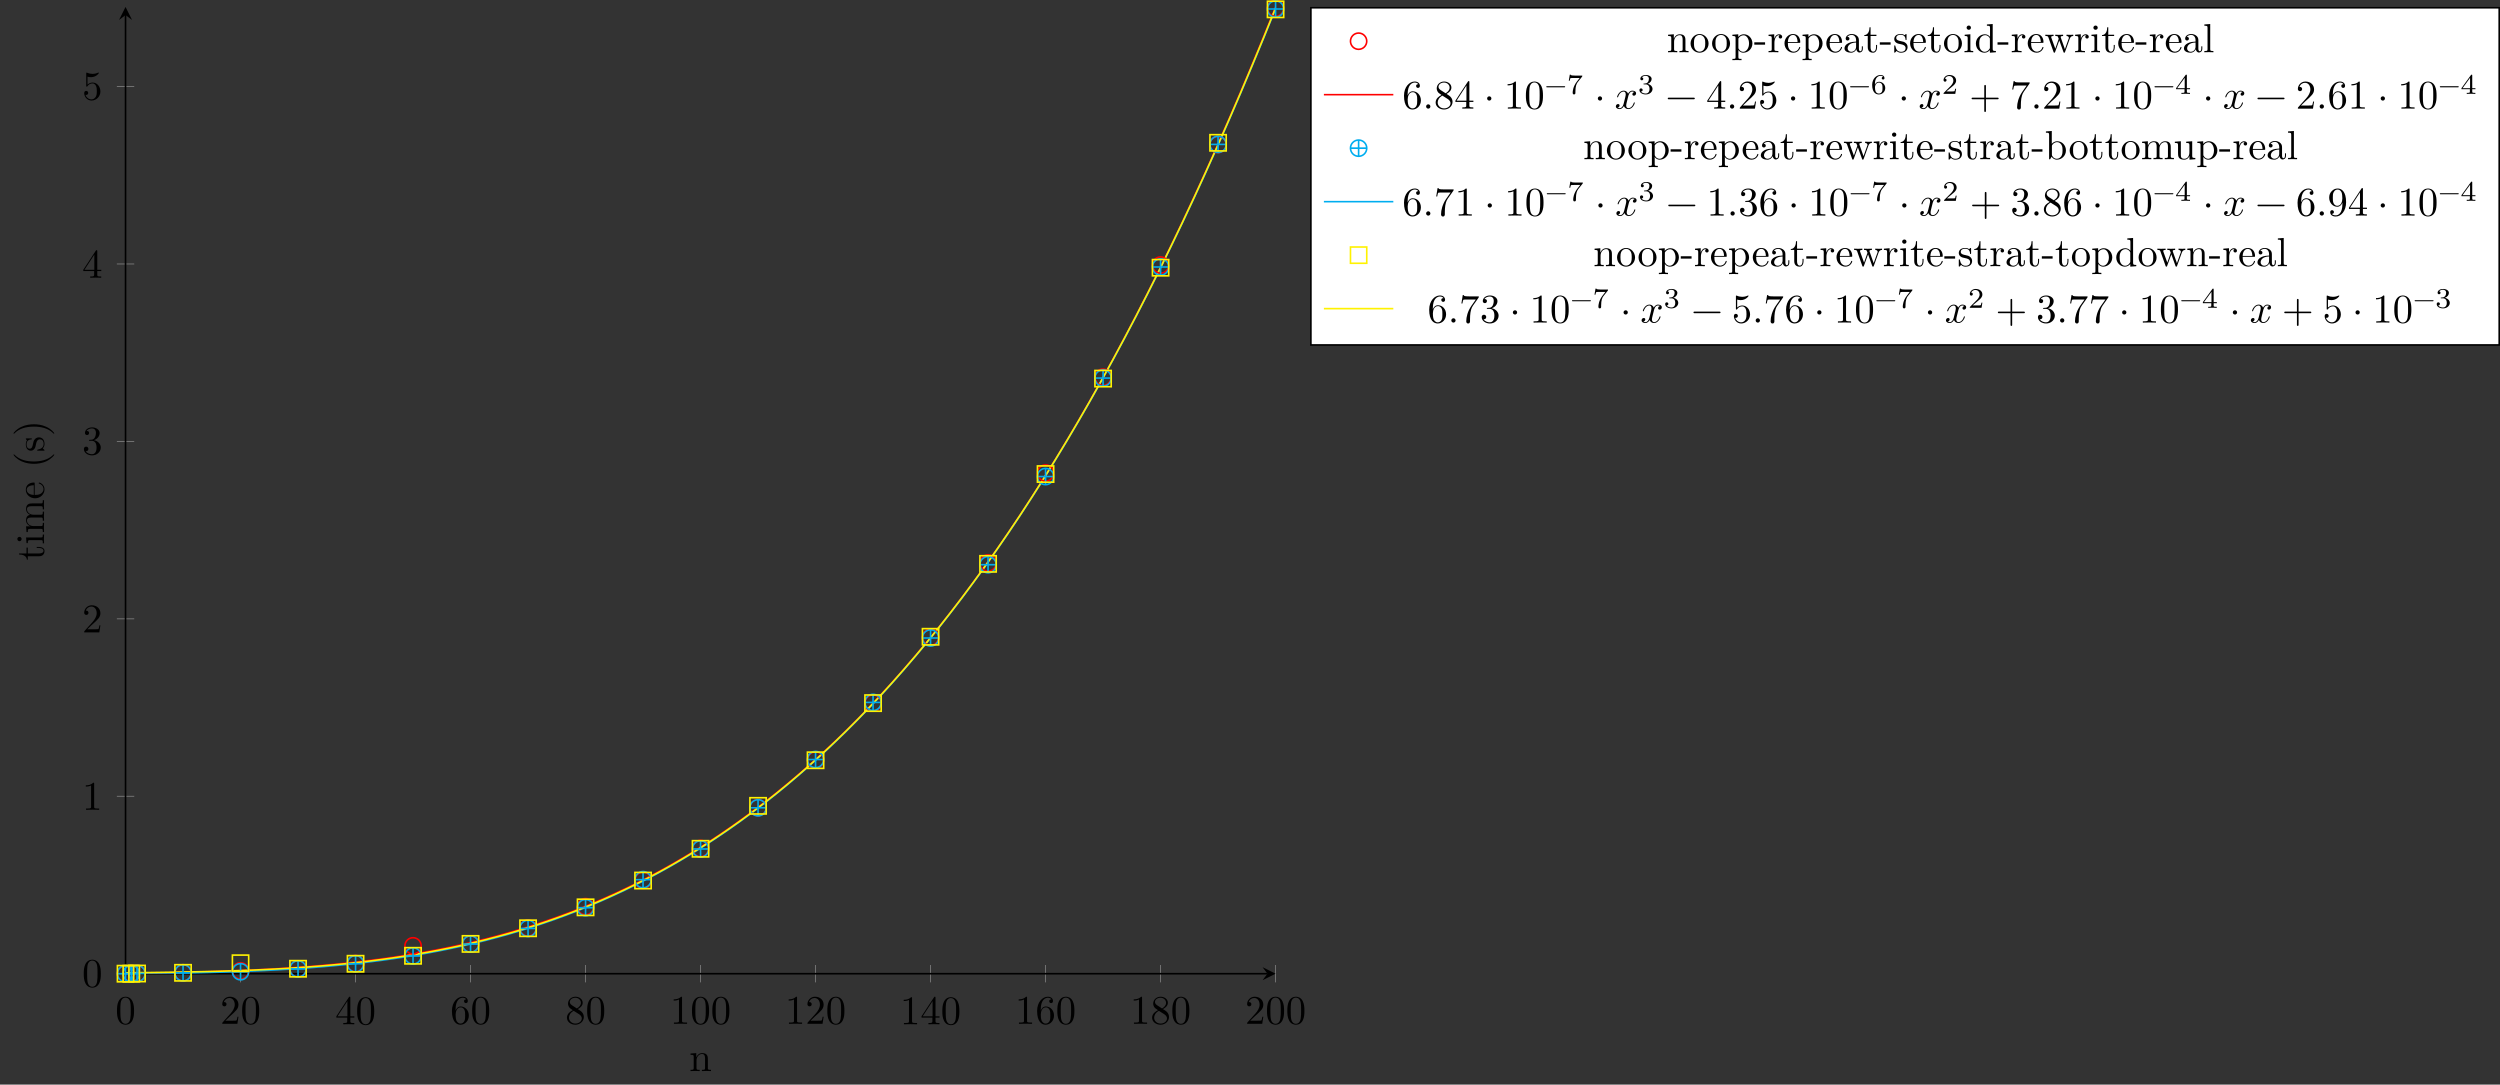 <?xml version="1.0" encoding="UTF-8"?>
<svg xmlns="http://www.w3.org/2000/svg" xmlns:xlink="http://www.w3.org/1999/xlink" width="612.363pt" height="265.676pt" viewBox="0 0 612.363 265.676" version="1.1">
<rect x="0" y="0" width="612.363" height="265.676" fill="#333333" stroke="none"/>
<defs>
<g>
<symbol overflow="visible" id="glyph0-0">
<path style="stroke:none;" d=""/>
</symbol>
<symbol overflow="visible" id="glyph0-1">
<path style="stroke:none;" d="M 4.578 -3.188 C 4.578 -3.984 4.531 -4.781 4.188 -5.516 C 3.734 -6.484 2.906 -6.641 2.5 -6.641 C 1.891 -6.641 1.172 -6.375 0.75 -5.453 C 0.438 -4.766 0.391 -3.984 0.391 -3.188 C 0.391 -2.438 0.422 -1.547 0.844 -0.781 C 1.266 0.016 2 0.219 2.484 0.219 C 3.016 0.219 3.781 0.016 4.219 -0.938 C 4.531 -1.625 4.578 -2.406 4.578 -3.188 Z M 3.766 -3.312 C 3.766 -2.562 3.766 -1.891 3.656 -1.25 C 3.5 -0.297 2.938 0 2.484 0 C 2.094 0 1.5 -0.25 1.328 -1.203 C 1.219 -1.797 1.219 -2.719 1.219 -3.312 C 1.219 -3.953 1.219 -4.609 1.297 -5.141 C 1.484 -6.328 2.234 -6.422 2.484 -6.422 C 2.812 -6.422 3.469 -6.234 3.656 -5.25 C 3.766 -4.688 3.766 -3.938 3.766 -3.312 Z M 3.766 -3.312 "/>
</symbol>
<symbol overflow="visible" id="glyph0-2">
<path style="stroke:none;" d="M 4.469 -1.734 L 4.234 -1.734 C 4.172 -1.438 4.109 -1 4 -0.844 C 3.938 -0.766 3.281 -0.766 3.062 -0.766 L 1.266 -0.766 L 2.328 -1.797 C 3.875 -3.172 4.469 -3.703 4.469 -4.703 C 4.469 -5.844 3.578 -6.641 2.359 -6.641 C 1.234 -6.641 0.5 -5.719 0.5 -4.828 C 0.5 -4.281 1 -4.281 1.031 -4.281 C 1.203 -4.281 1.547 -4.391 1.547 -4.812 C 1.547 -5.062 1.359 -5.328 1.016 -5.328 C 0.938 -5.328 0.922 -5.328 0.891 -5.312 C 1.109 -5.969 1.656 -6.328 2.234 -6.328 C 3.141 -6.328 3.562 -5.516 3.562 -4.703 C 3.562 -3.906 3.078 -3.125 2.516 -2.5 L 0.609 -0.375 C 0.5 -0.266 0.5 -0.234 0.5 0 L 4.203 0 Z M 4.469 -1.734 "/>
</symbol>
<symbol overflow="visible" id="glyph0-3">
<path style="stroke:none;" d="M 4.688 -1.641 L 4.688 -1.953 L 3.703 -1.953 L 3.703 -6.484 C 3.703 -6.688 3.703 -6.75 3.531 -6.75 C 3.453 -6.75 3.422 -6.75 3.344 -6.625 L 0.281 -1.953 L 0.281 -1.641 L 2.938 -1.641 L 2.938 -0.781 C 2.938 -0.422 2.906 -0.312 2.172 -0.312 L 1.969 -0.312 L 1.969 0 C 2.375 -0.031 2.891 -0.031 3.312 -0.031 C 3.734 -0.031 4.25 -0.031 4.672 0 L 4.672 -0.312 L 4.453 -0.312 C 3.719 -0.312 3.703 -0.422 3.703 -0.781 L 3.703 -1.641 Z M 2.984 -1.953 L 0.562 -1.953 L 2.984 -5.672 Z M 2.984 -1.953 "/>
</symbol>
<symbol overflow="visible" id="glyph0-4">
<path style="stroke:none;" d="M 4.562 -2.031 C 4.562 -3.297 3.672 -4.25 2.562 -4.25 C 1.891 -4.25 1.516 -3.75 1.312 -3.266 L 1.312 -3.516 C 1.312 -6.031 2.547 -6.391 3.062 -6.391 C 3.297 -6.391 3.719 -6.328 3.938 -5.984 C 3.781 -5.984 3.391 -5.984 3.391 -5.547 C 3.391 -5.234 3.625 -5.078 3.844 -5.078 C 4 -5.078 4.312 -5.172 4.312 -5.562 C 4.312 -6.156 3.875 -6.641 3.047 -6.641 C 1.766 -6.641 0.422 -5.359 0.422 -3.156 C 0.422 -0.484 1.578 0.219 2.5 0.219 C 3.609 0.219 4.562 -0.719 4.562 -2.031 Z M 3.656 -2.047 C 3.656 -1.562 3.656 -1.062 3.484 -0.703 C 3.188 -0.109 2.734 -0.062 2.5 -0.062 C 1.875 -0.062 1.578 -0.656 1.516 -0.812 C 1.328 -1.281 1.328 -2.078 1.328 -2.25 C 1.328 -3.031 1.656 -4.031 2.547 -4.031 C 2.719 -4.031 3.172 -4.031 3.484 -3.406 C 3.656 -3.047 3.656 -2.531 3.656 -2.047 Z M 3.656 -2.047 "/>
</symbol>
<symbol overflow="visible" id="glyph0-5">
<path style="stroke:none;" d="M 4.562 -1.672 C 4.562 -2.031 4.453 -2.484 4.062 -2.906 C 3.875 -3.109 3.719 -3.203 3.078 -3.609 C 3.797 -3.984 4.281 -4.5 4.281 -5.156 C 4.281 -6.078 3.406 -6.641 2.5 -6.641 C 1.5 -6.641 0.688 -5.906 0.688 -4.969 C 0.688 -4.797 0.703 -4.344 1.125 -3.875 C 1.234 -3.766 1.609 -3.516 1.859 -3.344 C 1.281 -3.047 0.422 -2.5 0.422 -1.5 C 0.422 -0.453 1.438 0.219 2.484 0.219 C 3.609 0.219 4.562 -0.609 4.562 -1.672 Z M 3.844 -5.156 C 3.844 -4.578 3.453 -4.109 2.859 -3.766 L 1.625 -4.562 C 1.172 -4.859 1.125 -5.188 1.125 -5.359 C 1.125 -5.969 1.781 -6.391 2.484 -6.391 C 3.203 -6.391 3.844 -5.875 3.844 -5.156 Z M 4.062 -1.312 C 4.062 -0.578 3.312 -0.062 2.5 -0.062 C 1.641 -0.062 0.922 -0.672 0.922 -1.5 C 0.922 -2.078 1.234 -2.719 2.078 -3.188 L 3.312 -2.406 C 3.594 -2.219 4.062 -1.922 4.062 -1.312 Z M 4.062 -1.312 "/>
</symbol>
<symbol overflow="visible" id="glyph0-6">
<path style="stroke:none;" d="M 4.172 0 L 4.172 -0.312 L 3.859 -0.312 C 2.953 -0.312 2.938 -0.422 2.938 -0.781 L 2.938 -6.375 C 2.938 -6.625 2.938 -6.641 2.703 -6.641 C 2.078 -6 1.203 -6 0.891 -6 L 0.891 -5.688 C 1.094 -5.688 1.672 -5.688 2.188 -5.953 L 2.188 -0.781 C 2.188 -0.422 2.156 -0.312 1.266 -0.312 L 0.953 -0.312 L 0.953 0 C 1.297 -0.031 2.156 -0.031 2.562 -0.031 C 2.953 -0.031 3.828 -0.031 4.172 0 Z M 4.172 0 "/>
</symbol>
<symbol overflow="visible" id="glyph0-7">
<path style="stroke:none;" d="M 4.562 -1.703 C 4.562 -2.516 3.922 -3.297 2.891 -3.516 C 3.703 -3.781 4.281 -4.469 4.281 -5.266 C 4.281 -6.078 3.406 -6.641 2.453 -6.641 C 1.453 -6.641 0.688 -6.047 0.688 -5.281 C 0.688 -4.953 0.906 -4.766 1.203 -4.766 C 1.5 -4.766 1.703 -4.984 1.703 -5.281 C 1.703 -5.766 1.234 -5.766 1.094 -5.766 C 1.391 -6.266 2.047 -6.391 2.406 -6.391 C 2.828 -6.391 3.375 -6.172 3.375 -5.281 C 3.375 -5.156 3.344 -4.578 3.094 -4.141 C 2.797 -3.656 2.453 -3.625 2.203 -3.625 C 2.125 -3.609 1.891 -3.594 1.812 -3.594 C 1.734 -3.578 1.672 -3.562 1.672 -3.469 C 1.672 -3.359 1.734 -3.359 1.906 -3.359 L 2.344 -3.359 C 3.156 -3.359 3.531 -2.688 3.531 -1.703 C 3.531 -0.344 2.844 -0.062 2.406 -0.062 C 1.969 -0.062 1.219 -0.234 0.875 -0.812 C 1.219 -0.766 1.531 -0.984 1.531 -1.359 C 1.531 -1.719 1.266 -1.922 0.984 -1.922 C 0.734 -1.922 0.422 -1.781 0.422 -1.344 C 0.422 -0.438 1.344 0.219 2.438 0.219 C 3.656 0.219 4.562 -0.688 4.562 -1.703 Z M 4.562 -1.703 "/>
</symbol>
<symbol overflow="visible" id="glyph0-8">
<path style="stroke:none;" d="M 4.469 -2 C 4.469 -3.188 3.656 -4.188 2.578 -4.188 C 2.109 -4.188 1.672 -4.031 1.312 -3.672 L 1.312 -5.625 C 1.516 -5.562 1.844 -5.5 2.156 -5.5 C 3.391 -5.5 4.094 -6.406 4.094 -6.531 C 4.094 -6.594 4.062 -6.641 3.984 -6.641 C 3.984 -6.641 3.953 -6.641 3.906 -6.609 C 3.703 -6.516 3.219 -6.312 2.547 -6.312 C 2.156 -6.312 1.688 -6.391 1.219 -6.594 C 1.141 -6.625 1.109 -6.625 1.109 -6.625 C 1 -6.625 1 -6.547 1 -6.391 L 1 -3.438 C 1 -3.266 1 -3.188 1.141 -3.188 C 1.219 -3.188 1.234 -3.203 1.281 -3.266 C 1.391 -3.422 1.75 -3.969 2.562 -3.969 C 3.078 -3.969 3.328 -3.516 3.406 -3.328 C 3.562 -2.953 3.594 -2.578 3.594 -2.078 C 3.594 -1.719 3.594 -1.125 3.344 -0.703 C 3.109 -0.312 2.734 -0.062 2.281 -0.062 C 1.562 -0.062 0.984 -0.594 0.812 -1.172 C 0.844 -1.172 0.875 -1.156 0.984 -1.156 C 1.312 -1.156 1.484 -1.406 1.484 -1.641 C 1.484 -1.891 1.312 -2.141 0.984 -2.141 C 0.844 -2.141 0.5 -2.062 0.5 -1.609 C 0.5 -0.75 1.188 0.219 2.297 0.219 C 3.453 0.219 4.469 -0.734 4.469 -2 Z M 4.469 -2 "/>
</symbol>
<symbol overflow="visible" id="glyph0-9">
<path style="stroke:none;" d="M 1.906 -0.531 C 1.906 -0.812 1.672 -1.062 1.391 -1.062 C 1.094 -1.062 0.859 -0.812 0.859 -0.531 C 0.859 -0.234 1.094 0 1.391 0 C 1.672 0 1.906 -0.234 1.906 -0.531 Z M 1.906 -0.531 "/>
</symbol>
<symbol overflow="visible" id="glyph0-10">
<path style="stroke:none;" d="M 1.906 -2.5 C 1.906 -2.781 1.672 -3.016 1.391 -3.016 C 1.094 -3.016 0.859 -2.781 0.859 -2.5 C 0.859 -2.203 1.094 -1.969 1.391 -1.969 C 1.672 -1.969 1.906 -2.203 1.906 -2.5 Z M 1.906 -2.5 "/>
</symbol>
<symbol overflow="visible" id="glyph0-11">
<path style="stroke:none;" d="M 5.25 -3.75 C 5.25 -4.266 4.672 -4.406 4.328 -4.406 C 3.75 -4.406 3.406 -3.875 3.281 -3.656 C 3.031 -4.312 2.5 -4.406 2.203 -4.406 C 1.172 -4.406 0.594 -3.125 0.594 -2.875 C 0.594 -2.766 0.719 -2.766 0.719 -2.766 C 0.797 -2.766 0.828 -2.797 0.844 -2.875 C 1.188 -3.938 1.844 -4.188 2.188 -4.188 C 2.375 -4.188 2.719 -4.094 2.719 -3.516 C 2.719 -3.203 2.547 -2.547 2.188 -1.141 C 2.031 -0.531 1.672 -0.109 1.234 -0.109 C 1.172 -0.109 0.953 -0.109 0.734 -0.234 C 0.984 -0.297 1.203 -0.5 1.203 -0.781 C 1.203 -1.047 0.984 -1.125 0.844 -1.125 C 0.531 -1.125 0.297 -0.875 0.297 -0.547 C 0.297 -0.094 0.781 0.109 1.219 0.109 C 1.891 0.109 2.25 -0.594 2.266 -0.641 C 2.391 -0.281 2.75 0.109 3.344 0.109 C 4.375 0.109 4.938 -1.172 4.938 -1.422 C 4.938 -1.531 4.859 -1.531 4.828 -1.531 C 4.734 -1.531 4.719 -1.484 4.688 -1.422 C 4.359 -0.344 3.688 -0.109 3.375 -0.109 C 2.984 -0.109 2.828 -0.422 2.828 -0.766 C 2.828 -0.984 2.875 -1.203 2.984 -1.641 L 3.328 -3.016 C 3.391 -3.266 3.625 -4.188 4.312 -4.188 C 4.359 -4.188 4.609 -4.188 4.812 -4.062 C 4.531 -4 4.344 -3.766 4.344 -3.516 C 4.344 -3.359 4.453 -3.172 4.719 -3.172 C 4.938 -3.172 5.25 -3.344 5.25 -3.75 Z M 5.25 -3.75 "/>
</symbol>
<symbol overflow="visible" id="glyph0-12">
<path style="stroke:none;" d="M 7.203 -2.5 C 7.203 -2.609 7.109 -2.688 7 -2.688 L 0.75 -2.688 C 0.641 -2.688 0.562 -2.609 0.562 -2.5 C 0.562 -2.375 0.641 -2.297 0.75 -2.297 L 7 -2.297 C 7.109 -2.297 7.203 -2.375 7.203 -2.5 Z M 7.203 -2.5 "/>
</symbol>
<symbol overflow="visible" id="glyph0-13">
<path style="stroke:none;" d="M 7.203 -2.5 C 7.203 -2.609 7.109 -2.688 7 -2.688 L 4.078 -2.688 L 4.078 -5.609 C 4.078 -5.719 3.984 -5.812 3.875 -5.812 C 3.766 -5.812 3.672 -5.719 3.672 -5.609 L 3.672 -2.688 L 0.75 -2.688 C 0.641 -2.688 0.562 -2.609 0.562 -2.5 C 0.562 -2.375 0.641 -2.297 0.75 -2.297 L 3.672 -2.297 L 3.672 0.625 C 3.672 0.734 3.766 0.828 3.875 0.828 C 3.984 0.828 4.078 0.734 4.078 0.625 L 4.078 -2.297 L 7 -2.297 C 7.109 -2.297 7.203 -2.375 7.203 -2.5 Z M 7.203 -2.5 "/>
</symbol>
<symbol overflow="visible" id="glyph0-14">
<path style="stroke:none;" d="M 4.828 -6.422 L 2.406 -6.422 C 1.203 -6.422 1.172 -6.547 1.141 -6.734 L 0.891 -6.734 L 0.562 -4.688 L 0.812 -4.688 C 0.844 -4.844 0.922 -5.469 1.062 -5.594 C 1.125 -5.656 1.906 -5.656 2.031 -5.656 L 4.094 -5.656 L 2.984 -4.078 C 2.078 -2.734 1.75 -1.344 1.75 -0.328 C 1.75 -0.234 1.75 0.219 2.219 0.219 C 2.672 0.219 2.672 -0.234 2.672 -0.328 L 2.672 -0.844 C 2.672 -1.391 2.703 -1.938 2.781 -2.469 C 2.828 -2.703 2.953 -3.562 3.406 -4.172 L 4.75 -6.078 C 4.828 -6.188 4.828 -6.203 4.828 -6.422 Z M 4.828 -6.422 "/>
</symbol>
<symbol overflow="visible" id="glyph0-15">
<path style="stroke:none;" d="M 4.562 -3.281 C 4.562 -5.969 3.406 -6.641 2.516 -6.641 C 1.969 -6.641 1.484 -6.453 1.062 -6.016 C 0.641 -5.562 0.422 -5.141 0.422 -4.391 C 0.422 -3.156 1.297 -2.172 2.406 -2.172 C 3.016 -2.172 3.422 -2.594 3.656 -3.172 L 3.656 -2.844 C 3.656 -0.516 2.625 -0.062 2.047 -0.062 C 1.875 -0.062 1.328 -0.078 1.062 -0.422 C 1.5 -0.422 1.578 -0.703 1.578 -0.875 C 1.578 -1.188 1.344 -1.328 1.125 -1.328 C 0.969 -1.328 0.672 -1.25 0.672 -0.859 C 0.672 -0.188 1.203 0.219 2.047 0.219 C 3.344 0.219 4.562 -1.141 4.562 -3.281 Z M 3.641 -4.203 C 3.641 -3.375 3.297 -2.406 2.422 -2.406 C 2.266 -2.406 1.797 -2.406 1.5 -3.031 C 1.312 -3.406 1.312 -3.891 1.312 -4.391 C 1.312 -4.922 1.312 -5.391 1.531 -5.766 C 1.797 -6.266 2.172 -6.391 2.516 -6.391 C 2.984 -6.391 3.312 -6.047 3.484 -5.609 C 3.594 -5.281 3.641 -4.656 3.641 -4.203 Z M 3.641 -4.203 "/>
</symbol>
<symbol overflow="visible" id="glyph1-0">
<path style="stroke:none;" d=""/>
</symbol>
<symbol overflow="visible" id="glyph1-1">
<path style="stroke:none;" d="M 5.328 0 L 5.328 -0.312 C 4.812 -0.312 4.562 -0.312 4.562 -0.609 L 4.562 -2.516 C 4.562 -3.375 4.562 -3.672 4.25 -4.031 C 4.109 -4.203 3.781 -4.406 3.203 -4.406 C 2.469 -4.406 2 -3.984 1.719 -3.359 L 1.719 -4.406 L 0.312 -4.297 L 0.312 -3.984 C 1.016 -3.984 1.094 -3.922 1.094 -3.422 L 1.094 -0.75 C 1.094 -0.312 0.984 -0.312 0.312 -0.312 L 0.312 0 L 1.453 -0.031 L 2.562 0 L 2.562 -0.312 C 1.891 -0.312 1.781 -0.312 1.781 -0.75 L 1.781 -2.594 C 1.781 -3.625 2.5 -4.188 3.125 -4.188 C 3.766 -4.188 3.875 -3.656 3.875 -3.078 L 3.875 -0.75 C 3.875 -0.312 3.766 -0.312 3.094 -0.312 L 3.094 0 L 4.219 -0.031 Z M 5.328 0 "/>
</symbol>
<symbol overflow="visible" id="glyph1-2">
<path style="stroke:none;" d="M 4.688 -2.141 C 4.688 -3.406 3.703 -4.469 2.5 -4.469 C 1.25 -4.469 0.281 -3.375 0.281 -2.141 C 0.281 -0.844 1.312 0.109 2.484 0.109 C 3.688 0.109 4.688 -0.875 4.688 -2.141 Z M 3.875 -2.219 C 3.875 -1.859 3.875 -1.312 3.656 -0.875 C 3.422 -0.422 2.984 -0.141 2.5 -0.141 C 2.062 -0.141 1.625 -0.344 1.359 -0.812 C 1.109 -1.25 1.109 -1.859 1.109 -2.219 C 1.109 -2.609 1.109 -3.141 1.344 -3.578 C 1.609 -4.031 2.078 -4.25 2.484 -4.25 C 2.922 -4.25 3.344 -4.031 3.609 -3.594 C 3.875 -3.172 3.875 -2.594 3.875 -2.219 Z M 3.875 -2.219 "/>
</symbol>
<symbol overflow="visible" id="glyph1-3">
<path style="stroke:none;" d="M 5.188 -2.156 C 5.188 -3.422 4.234 -4.406 3.109 -4.406 C 2.328 -4.406 1.906 -3.969 1.719 -3.75 L 1.719 -4.406 L 0.281 -4.297 L 0.281 -3.984 C 0.984 -3.984 1.062 -3.922 1.062 -3.484 L 1.062 1.172 C 1.062 1.625 0.953 1.625 0.281 1.625 L 0.281 1.938 L 1.391 1.906 L 2.516 1.938 L 2.516 1.625 C 1.859 1.625 1.75 1.625 1.75 1.172 L 1.75 -0.594 C 1.797 -0.422 2.219 0.109 2.969 0.109 C 4.156 0.109 5.188 -0.875 5.188 -2.156 Z M 4.359 -2.156 C 4.359 -0.953 3.672 -0.109 2.938 -0.109 C 2.531 -0.109 2.156 -0.312 1.891 -0.719 C 1.75 -0.922 1.75 -0.938 1.75 -1.141 L 1.75 -3.359 C 2.031 -3.875 2.516 -4.156 3.031 -4.156 C 3.766 -4.156 4.359 -3.281 4.359 -2.156 Z M 4.359 -2.156 "/>
</symbol>
<symbol overflow="visible" id="glyph1-4">
<path style="stroke:none;" d="M 2.75 -1.859 L 2.75 -2.438 L 0.109 -2.438 L 0.109 -1.859 Z M 2.75 -1.859 "/>
</symbol>
<symbol overflow="visible" id="glyph1-5">
<path style="stroke:none;" d="M 3.625 -3.797 C 3.625 -4.109 3.312 -4.406 2.891 -4.406 C 2.156 -4.406 1.797 -3.734 1.672 -3.312 L 1.672 -4.406 L 0.281 -4.297 L 0.281 -3.984 C 0.984 -3.984 1.062 -3.922 1.062 -3.422 L 1.062 -0.75 C 1.062 -0.312 0.953 -0.312 0.281 -0.312 L 0.281 0 L 1.422 -0.031 C 1.812 -0.031 2.281 -0.031 2.688 0 L 2.688 -0.312 L 2.469 -0.312 C 1.734 -0.312 1.719 -0.422 1.719 -0.781 L 1.719 -2.312 C 1.719 -3.297 2.141 -4.188 2.891 -4.188 C 2.953 -4.188 2.984 -4.188 3 -4.172 C 2.969 -4.172 2.766 -4.047 2.766 -3.781 C 2.766 -3.516 2.984 -3.359 3.203 -3.359 C 3.375 -3.359 3.625 -3.484 3.625 -3.797 Z M 3.625 -3.797 "/>
</symbol>
<symbol overflow="visible" id="glyph1-6">
<path style="stroke:none;" d="M 4.141 -1.188 C 4.141 -1.281 4.062 -1.312 4 -1.312 C 3.922 -1.312 3.891 -1.25 3.875 -1.172 C 3.531 -0.141 2.625 -0.141 2.531 -0.141 C 2.031 -0.141 1.641 -0.438 1.406 -0.812 C 1.109 -1.281 1.109 -1.938 1.109 -2.297 L 3.891 -2.297 C 4.109 -2.297 4.141 -2.297 4.141 -2.516 C 4.141 -3.5 3.594 -4.469 2.359 -4.469 C 1.203 -4.469 0.281 -3.438 0.281 -2.188 C 0.281 -0.859 1.328 0.109 2.469 0.109 C 3.688 0.109 4.141 -1 4.141 -1.188 Z M 3.484 -2.516 L 1.109 -2.516 C 1.172 -4 2.016 -4.25 2.359 -4.25 C 3.375 -4.25 3.484 -2.906 3.484 -2.516 Z M 3.484 -2.516 "/>
</symbol>
<symbol overflow="visible" id="glyph1-7">
<path style="stroke:none;" d="M 4.812 -0.891 L 4.812 -1.453 L 4.562 -1.453 L 4.562 -0.891 C 4.562 -0.312 4.312 -0.25 4.203 -0.25 C 3.875 -0.25 3.844 -0.703 3.844 -0.75 L 3.844 -2.734 C 3.844 -3.156 3.844 -3.547 3.484 -3.922 C 3.094 -4.312 2.594 -4.469 2.109 -4.469 C 1.297 -4.469 0.609 -4 0.609 -3.344 C 0.609 -3.047 0.812 -2.875 1.062 -2.875 C 1.344 -2.875 1.531 -3.078 1.531 -3.328 C 1.531 -3.453 1.469 -3.781 1.016 -3.781 C 1.281 -4.141 1.781 -4.25 2.094 -4.25 C 2.578 -4.25 3.156 -3.859 3.156 -2.969 L 3.156 -2.609 C 2.641 -2.578 1.938 -2.547 1.312 -2.25 C 0.562 -1.906 0.312 -1.391 0.312 -0.953 C 0.312 -0.141 1.281 0.109 1.906 0.109 C 2.578 0.109 3.031 -0.297 3.219 -0.75 C 3.266 -0.359 3.531 0.062 4 0.062 C 4.203 0.062 4.812 -0.078 4.812 -0.891 Z M 3.156 -1.391 C 3.156 -0.453 2.438 -0.109 1.984 -0.109 C 1.5 -0.109 1.094 -0.453 1.094 -0.953 C 1.094 -1.5 1.5 -2.328 3.156 -2.391 Z M 3.156 -1.391 "/>
</symbol>
<symbol overflow="visible" id="glyph1-8">
<path style="stroke:none;" d="M 3.312 -1.234 L 3.312 -1.797 L 3.062 -1.797 L 3.062 -1.25 C 3.062 -0.516 2.766 -0.141 2.391 -0.141 C 1.719 -0.141 1.719 -1.047 1.719 -1.219 L 1.719 -3.984 L 3.156 -3.984 L 3.156 -4.297 L 1.719 -4.297 L 1.719 -6.125 L 1.469 -6.125 C 1.469 -5.312 1.172 -4.25 0.188 -4.203 L 0.188 -3.984 L 1.031 -3.984 L 1.031 -1.234 C 1.031 -0.016 1.969 0.109 2.328 0.109 C 3.031 0.109 3.312 -0.594 3.312 -1.234 Z M 3.312 -1.234 "/>
</symbol>
<symbol overflow="visible" id="glyph1-9">
<path style="stroke:none;" d="M 3.594 -1.281 C 3.594 -1.797 3.297 -2.109 3.172 -2.219 C 2.844 -2.547 2.453 -2.625 2.031 -2.703 C 1.469 -2.812 0.812 -2.938 0.812 -3.516 C 0.812 -3.875 1.062 -4.281 1.922 -4.281 C 3.016 -4.281 3.078 -3.375 3.094 -3.078 C 3.094 -2.984 3.203 -2.984 3.203 -2.984 C 3.344 -2.984 3.344 -3.031 3.344 -3.219 L 3.344 -4.234 C 3.344 -4.391 3.344 -4.469 3.234 -4.469 C 3.188 -4.469 3.156 -4.469 3.031 -4.344 C 3 -4.312 2.906 -4.219 2.859 -4.188 C 2.484 -4.469 2.078 -4.469 1.922 -4.469 C 0.703 -4.469 0.328 -3.797 0.328 -3.234 C 0.328 -2.891 0.484 -2.609 0.75 -2.391 C 1.078 -2.141 1.359 -2.078 2.078 -1.938 C 2.297 -1.891 3.109 -1.734 3.109 -1.016 C 3.109 -0.516 2.766 -0.109 1.984 -0.109 C 1.141 -0.109 0.781 -0.672 0.594 -1.531 C 0.562 -1.656 0.562 -1.688 0.453 -1.688 C 0.328 -1.688 0.328 -1.625 0.328 -1.453 L 0.328 -0.125 C 0.328 0.047 0.328 0.109 0.438 0.109 C 0.484 0.109 0.5 0.094 0.688 -0.094 C 0.703 -0.109 0.703 -0.125 0.891 -0.312 C 1.328 0.094 1.781 0.109 1.984 0.109 C 3.125 0.109 3.594 -0.562 3.594 -1.281 Z M 3.594 -1.281 "/>
</symbol>
<symbol overflow="visible" id="glyph1-10">
<path style="stroke:none;" d="M 2.469 0 L 2.469 -0.312 C 1.797 -0.312 1.766 -0.359 1.766 -0.75 L 1.766 -4.406 L 0.375 -4.297 L 0.375 -3.984 C 1.016 -3.984 1.109 -3.922 1.109 -3.438 L 1.109 -0.75 C 1.109 -0.312 1 -0.312 0.328 -0.312 L 0.328 0 L 1.422 -0.031 C 1.781 -0.031 2.125 -0.016 2.469 0 Z M 1.906 -6.016 C 1.906 -6.297 1.688 -6.547 1.391 -6.547 C 1.047 -6.547 0.844 -6.266 0.844 -6.016 C 0.844 -5.75 1.078 -5.5 1.375 -5.5 C 1.719 -5.5 1.906 -5.766 1.906 -6.016 Z M 1.906 -6.016 "/>
</symbol>
<symbol overflow="visible" id="glyph1-11">
<path style="stroke:none;" d="M 5.25 0 L 5.25 -0.312 C 4.562 -0.312 4.469 -0.375 4.469 -0.875 L 4.469 -6.922 L 3.047 -6.812 L 3.047 -6.5 C 3.734 -6.5 3.812 -6.438 3.812 -5.938 L 3.812 -3.781 C 3.531 -4.141 3.094 -4.406 2.562 -4.406 C 1.391 -4.406 0.344 -3.422 0.344 -2.141 C 0.344 -0.875 1.312 0.109 2.453 0.109 C 3.094 0.109 3.531 -0.234 3.781 -0.547 L 3.781 0.109 Z M 3.781 -1.172 C 3.781 -1 3.781 -0.984 3.672 -0.812 C 3.375 -0.328 2.938 -0.109 2.5 -0.109 C 2.047 -0.109 1.688 -0.375 1.453 -0.75 C 1.203 -1.156 1.172 -1.719 1.172 -2.141 C 1.172 -2.5 1.188 -3.094 1.469 -3.547 C 1.688 -3.859 2.062 -4.188 2.609 -4.188 C 2.953 -4.188 3.375 -4.031 3.672 -3.594 C 3.781 -3.422 3.781 -3.406 3.781 -3.219 Z M 3.781 -1.172 "/>
</symbol>
<symbol overflow="visible" id="glyph1-12">
<path style="stroke:none;" d="M 7.016 -3.984 L 7.016 -4.297 C 6.781 -4.281 6.5 -4.266 6.281 -4.266 L 5.359 -4.297 L 5.359 -3.984 C 5.719 -3.984 5.938 -3.797 5.938 -3.516 C 5.938 -3.453 5.938 -3.422 5.875 -3.297 L 4.969 -0.75 L 3.984 -3.531 C 3.953 -3.656 3.938 -3.672 3.938 -3.719 C 3.938 -3.984 4.328 -3.984 4.531 -3.984 L 4.531 -4.297 L 3.484 -4.266 C 3.188 -4.266 2.906 -4.281 2.609 -4.297 L 2.609 -3.984 C 2.969 -3.984 3.125 -3.969 3.234 -3.844 C 3.281 -3.781 3.391 -3.484 3.453 -3.297 L 2.609 -0.875 L 1.656 -3.531 C 1.609 -3.656 1.609 -3.672 1.609 -3.719 C 1.609 -3.984 2 -3.984 2.188 -3.984 L 2.188 -4.297 L 1.109 -4.266 L 0.172 -4.297 L 0.172 -3.984 C 0.672 -3.984 0.797 -3.953 0.922 -3.641 L 2.172 -0.109 C 2.219 0.031 2.25 0.109 2.375 0.109 C 2.516 0.109 2.531 0.047 2.578 -0.094 L 3.594 -2.906 L 4.609 -0.078 C 4.641 0.031 4.672 0.109 4.812 0.109 C 4.938 0.109 4.969 0.016 5 -0.078 L 6.172 -3.344 C 6.344 -3.844 6.656 -3.984 7.016 -3.984 Z M 7.016 -3.984 "/>
</symbol>
<symbol overflow="visible" id="glyph1-13">
<path style="stroke:none;" d="M 2.547 0 L 2.547 -0.312 C 1.875 -0.312 1.766 -0.312 1.766 -0.75 L 1.766 -6.922 L 0.328 -6.812 L 0.328 -6.5 C 1.031 -6.5 1.109 -6.438 1.109 -5.938 L 1.109 -0.75 C 1.109 -0.312 1 -0.312 0.328 -0.312 L 0.328 0 L 1.438 -0.031 Z M 2.547 0 "/>
</symbol>
<symbol overflow="visible" id="glyph1-14">
<path style="stroke:none;" d="M 5.188 -2.156 C 5.188 -3.422 4.219 -4.406 3.078 -4.406 C 2.297 -4.406 1.875 -3.938 1.719 -3.766 L 1.719 -6.922 L 0.281 -6.812 L 0.281 -6.5 C 0.984 -6.5 1.062 -6.438 1.062 -5.938 L 1.062 0 L 1.312 0 L 1.672 -0.625 C 1.812 -0.391 2.234 0.109 2.969 0.109 C 4.156 0.109 5.188 -0.875 5.188 -2.156 Z M 4.359 -2.156 C 4.359 -1.797 4.344 -1.203 4.062 -0.75 C 3.844 -0.438 3.469 -0.109 2.938 -0.109 C 2.484 -0.109 2.125 -0.344 1.891 -0.719 C 1.75 -0.922 1.75 -0.953 1.75 -1.141 L 1.75 -3.188 C 1.75 -3.375 1.75 -3.391 1.859 -3.547 C 2.25 -4.109 2.797 -4.188 3.031 -4.188 C 3.484 -4.188 3.844 -3.922 4.078 -3.547 C 4.344 -3.141 4.359 -2.578 4.359 -2.156 Z M 4.359 -2.156 "/>
</symbol>
<symbol overflow="visible" id="glyph1-15">
<path style="stroke:none;" d="M 8.109 0 L 8.109 -0.312 C 7.594 -0.312 7.344 -0.312 7.328 -0.609 L 7.328 -2.516 C 7.328 -3.375 7.328 -3.672 7.016 -4.031 C 6.875 -4.203 6.547 -4.406 5.969 -4.406 C 5.141 -4.406 4.688 -3.812 4.531 -3.422 C 4.391 -4.297 3.656 -4.406 3.203 -4.406 C 2.469 -4.406 2 -3.984 1.719 -3.359 L 1.719 -4.406 L 0.312 -4.297 L 0.312 -3.984 C 1.016 -3.984 1.094 -3.922 1.094 -3.422 L 1.094 -0.75 C 1.094 -0.312 0.984 -0.312 0.312 -0.312 L 0.312 0 L 1.453 -0.031 L 2.562 0 L 2.562 -0.312 C 1.891 -0.312 1.781 -0.312 1.781 -0.75 L 1.781 -2.594 C 1.781 -3.625 2.5 -4.188 3.125 -4.188 C 3.766 -4.188 3.875 -3.656 3.875 -3.078 L 3.875 -0.75 C 3.875 -0.312 3.766 -0.312 3.094 -0.312 L 3.094 0 L 4.219 -0.031 L 5.328 0 L 5.328 -0.312 C 4.672 -0.312 4.562 -0.312 4.562 -0.75 L 4.562 -2.594 C 4.562 -3.625 5.266 -4.188 5.906 -4.188 C 6.531 -4.188 6.641 -3.656 6.641 -3.078 L 6.641 -0.75 C 6.641 -0.312 6.531 -0.312 5.859 -0.312 L 5.859 0 L 6.984 -0.031 Z M 8.109 0 "/>
</symbol>
<symbol overflow="visible" id="glyph1-16">
<path style="stroke:none;" d="M 5.328 0 L 5.328 -0.312 C 4.641 -0.312 4.562 -0.375 4.562 -0.875 L 4.562 -4.406 L 3.094 -4.297 L 3.094 -3.984 C 3.781 -3.984 3.875 -3.922 3.875 -3.422 L 3.875 -1.656 C 3.875 -0.781 3.391 -0.109 2.656 -0.109 C 1.828 -0.109 1.781 -0.578 1.781 -1.094 L 1.781 -4.406 L 0.312 -4.297 L 0.312 -3.984 C 1.094 -3.984 1.094 -3.953 1.094 -3.078 L 1.094 -1.578 C 1.094 -0.797 1.094 0.109 2.609 0.109 C 3.172 0.109 3.609 -0.172 3.891 -0.781 L 3.891 0.109 Z M 5.328 0 "/>
</symbol>
<symbol overflow="visible" id="glyph2-0">
<path style="stroke:none;" d=""/>
</symbol>
<symbol overflow="visible" id="glyph2-1">
<path style="stroke:none;" d="M -1.234 -3.312 L -1.797 -3.312 L -1.797 -3.062 L -1.25 -3.062 C -0.516 -3.062 -0.141 -2.766 -0.141 -2.391 C -0.141 -1.719 -1.047 -1.719 -1.219 -1.719 L -3.984 -1.719 L -3.984 -3.156 L -4.297 -3.156 L -4.297 -1.719 L -6.125 -1.719 L -6.125 -1.469 C -5.312 -1.469 -4.25 -1.172 -4.203 -0.188 L -3.984 -0.188 L -3.984 -1.031 L -1.234 -1.031 C -0.016 -1.031 0.109 -1.969 0.109 -2.328 C 0.109 -3.031 -0.594 -3.312 -1.234 -3.312 Z M -1.234 -3.312 "/>
</symbol>
<symbol overflow="visible" id="glyph2-2">
<path style="stroke:none;" d="M 0 -2.469 L -0.312 -2.469 C -0.312 -1.797 -0.359 -1.766 -0.75 -1.766 L -4.406 -1.766 L -4.297 -0.375 L -3.984 -0.375 C -3.984 -1.016 -3.922 -1.109 -3.438 -1.109 L -0.75 -1.109 C -0.312 -1.109 -0.312 -1 -0.312 -0.328 L 0 -0.328 L -0.031 -1.422 C -0.031 -1.781 -0.016 -2.125 0 -2.469 Z M -6.016 -1.906 C -6.297 -1.906 -6.547 -1.688 -6.547 -1.391 C -6.547 -1.047 -6.266 -0.844 -6.016 -0.844 C -5.75 -0.844 -5.5 -1.078 -5.5 -1.375 C -5.5 -1.719 -5.766 -1.906 -6.016 -1.906 Z M -6.016 -1.906 "/>
</symbol>
<symbol overflow="visible" id="glyph2-3">
<path style="stroke:none;" d="M 0 -8.109 L -0.312 -8.109 C -0.312 -7.594 -0.312 -7.344 -0.609 -7.328 L -2.516 -7.328 C -3.375 -7.328 -3.672 -7.328 -4.031 -7.016 C -4.203 -6.875 -4.406 -6.547 -4.406 -5.969 C -4.406 -5.141 -3.812 -4.688 -3.422 -4.531 C -4.297 -4.391 -4.406 -3.656 -4.406 -3.203 C -4.406 -2.469 -3.984 -2 -3.359 -1.719 L -4.406 -1.719 L -4.297 -0.312 L -3.984 -0.312 C -3.984 -1.016 -3.922 -1.094 -3.422 -1.094 L -0.75 -1.094 C -0.312 -1.094 -0.312 -0.984 -0.312 -0.312 L 0 -0.312 L -0.031 -1.453 L 0 -2.562 L -0.312 -2.562 C -0.312 -1.891 -0.312 -1.781 -0.75 -1.781 L -2.594 -1.781 C -3.625 -1.781 -4.188 -2.5 -4.188 -3.125 C -4.188 -3.766 -3.656 -3.875 -3.078 -3.875 L -0.75 -3.875 C -0.312 -3.875 -0.312 -3.766 -0.312 -3.094 L 0 -3.094 L -0.031 -4.219 L 0 -5.328 L -0.312 -5.328 C -0.312 -4.672 -0.312 -4.562 -0.75 -4.562 L -2.594 -4.562 C -3.625 -4.562 -4.188 -5.266 -4.188 -5.906 C -4.188 -6.531 -3.656 -6.641 -3.078 -6.641 L -0.75 -6.641 C -0.312 -6.641 -0.312 -6.531 -0.312 -5.859 L 0 -5.859 L -0.031 -6.984 Z M 0 -8.109 "/>
</symbol>
<symbol overflow="visible" id="glyph2-4">
<path style="stroke:none;" d="M -1.188 -4.141 C -1.281 -4.141 -1.312 -4.062 -1.312 -4 C -1.312 -3.922 -1.25 -3.891 -1.172 -3.875 C -0.141 -3.531 -0.141 -2.625 -0.141 -2.531 C -0.141 -2.031 -0.438 -1.641 -0.812 -1.406 C -1.281 -1.109 -1.938 -1.109 -2.297 -1.109 L -2.297 -3.891 C -2.297 -4.109 -2.297 -4.141 -2.516 -4.141 C -3.5 -4.141 -4.469 -3.594 -4.469 -2.359 C -4.469 -1.203 -3.438 -0.281 -2.188 -0.281 C -0.859 -0.281 0.109 -1.328 0.109 -2.469 C 0.109 -3.688 -1 -4.141 -1.188 -4.141 Z M -2.516 -3.484 L -2.516 -1.109 C -4 -1.172 -4.25 -2.016 -4.25 -2.359 C -4.25 -3.375 -2.906 -3.484 -2.516 -3.484 Z M -2.516 -3.484 "/>
</symbol>
<symbol overflow="visible" id="glyph2-5">
<path style="stroke:none;" d="M 2.391 -3.297 C 2.359 -3.297 2.344 -3.297 2.172 -3.125 C 0.922 -1.891 -0.969 -1.562 -2.5 -1.562 C -4.234 -1.562 -5.969 -1.938 -7.203 -3.172 C -7.328 -3.297 -7.344 -3.297 -7.375 -3.297 C -7.453 -3.297 -7.484 -3.266 -7.484 -3.203 C -7.484 -3.094 -6.797 -2.203 -5.531 -1.609 C -4.438 -1.109 -3.328 -0.984 -2.5 -0.984 C -1.719 -0.984 -0.516 -1.094 0.625 -1.641 C 1.844 -2.25 2.5 -3.094 2.5 -3.203 C 2.5 -3.266 2.469 -3.297 2.391 -3.297 Z M 2.391 -3.297 "/>
</symbol>
<symbol overflow="visible" id="glyph2-6">
<path style="stroke:none;" d="M -1.281 -3.594 C -1.797 -3.594 -2.109 -3.297 -2.219 -3.172 C -2.547 -2.844 -2.625 -2.453 -2.703 -2.031 C -2.812 -1.469 -2.938 -0.812 -3.516 -0.812 C -3.875 -0.812 -4.281 -1.062 -4.281 -1.922 C -4.281 -3.016 -3.375 -3.078 -3.078 -3.094 C -2.984 -3.094 -2.984 -3.203 -2.984 -3.203 C -2.984 -3.344 -3.031 -3.344 -3.219 -3.344 L -4.234 -3.344 C -4.391 -3.344 -4.469 -3.344 -4.469 -3.234 C -4.469 -3.188 -4.469 -3.156 -4.344 -3.031 C -4.312 -3 -4.219 -2.906 -4.188 -2.859 C -4.469 -2.484 -4.469 -2.078 -4.469 -1.922 C -4.469 -0.703 -3.797 -0.328 -3.234 -0.328 C -2.891 -0.328 -2.609 -0.484 -2.391 -0.75 C -2.141 -1.078 -2.078 -1.359 -1.938 -2.078 C -1.891 -2.297 -1.734 -3.109 -1.016 -3.109 C -0.516 -3.109 -0.109 -2.766 -0.109 -1.984 C -0.109 -1.141 -0.672 -0.781 -1.531 -0.594 C -1.656 -0.562 -1.688 -0.562 -1.688 -0.453 C -1.688 -0.328 -1.625 -0.328 -1.453 -0.328 L -0.125 -0.328 C 0.047 -0.328 0.109 -0.328 0.109 -0.438 C 0.109 -0.484 0.094 -0.5 -0.094 -0.688 C -0.109 -0.703 -0.125 -0.703 -0.312 -0.891 C 0.094 -1.328 0.109 -1.781 0.109 -1.984 C 0.109 -3.125 -0.562 -3.594 -1.281 -3.594 Z M -1.281 -3.594 "/>
</symbol>
<symbol overflow="visible" id="glyph2-7">
<path style="stroke:none;" d="M -2.5 -2.875 C -3.266 -2.875 -4.469 -2.766 -5.609 -2.219 C -6.828 -1.625 -7.484 -0.766 -7.484 -0.672 C -7.484 -0.609 -7.438 -0.562 -7.375 -0.562 C -7.344 -0.562 -7.328 -0.562 -7.141 -0.75 C -6.156 -1.734 -4.578 -2.297 -2.5 -2.297 C -0.781 -2.297 0.969 -1.938 2.219 -0.703 C 2.344 -0.562 2.359 -0.562 2.391 -0.562 C 2.453 -0.562 2.5 -0.609 2.5 -0.672 C 2.5 -0.766 1.812 -1.672 0.547 -2.25 C -0.547 -2.766 -1.656 -2.875 -2.5 -2.875 Z M -2.5 -2.875 "/>
</symbol>
<symbol overflow="visible" id="glyph3-0">
<path style="stroke:none;" d=""/>
</symbol>
<symbol overflow="visible" id="glyph3-1">
<path style="stroke:none;" d="M 5.031 -1.734 C 5.031 -1.812 4.969 -1.875 4.891 -1.875 L 0.531 -1.875 C 0.453 -1.875 0.391 -1.812 0.391 -1.734 C 0.391 -1.672 0.453 -1.609 0.531 -1.609 L 4.891 -1.609 C 4.969 -1.609 5.031 -1.672 5.031 -1.734 Z M 5.031 -1.734 "/>
</symbol>
<symbol overflow="visible" id="glyph3-2">
<path style="stroke:none;" d="M 3.797 -4.484 L 1.969 -4.484 C 1.688 -4.484 1.609 -4.5 1.359 -4.516 C 1 -4.547 0.984 -4.594 0.969 -4.703 L 0.734 -4.703 L 0.484 -3.219 L 0.719 -3.219 C 0.734 -3.328 0.812 -3.781 0.922 -3.859 C 0.969 -3.891 1.547 -3.891 1.641 -3.891 L 3.156 -3.891 L 2.438 -2.969 C 1.531 -1.781 1.438 -0.672 1.438 -0.266 C 1.438 -0.188 1.438 0.141 1.766 0.141 C 2.109 0.141 2.109 -0.172 2.109 -0.266 L 2.109 -0.547 C 2.109 -1.891 2.391 -2.516 2.688 -2.891 L 3.734 -4.203 C 3.797 -4.297 3.797 -4.312 3.797 -4.484 Z M 3.797 -4.484 "/>
</symbol>
<symbol overflow="visible" id="glyph3-3">
<path style="stroke:none;" d="M 3.578 -1.203 C 3.578 -1.75 3.141 -2.297 2.375 -2.453 C 3.094 -2.719 3.359 -3.234 3.359 -3.672 C 3.359 -4.219 2.734 -4.625 1.953 -4.625 C 1.188 -4.625 0.594 -4.25 0.594 -3.688 C 0.594 -3.453 0.75 -3.328 0.953 -3.328 C 1.172 -3.328 1.312 -3.484 1.312 -3.672 C 1.312 -3.875 1.172 -4.031 0.953 -4.047 C 1.203 -4.344 1.672 -4.422 1.938 -4.422 C 2.25 -4.422 2.688 -4.266 2.688 -3.672 C 2.688 -3.375 2.594 -3.047 2.406 -2.844 C 2.188 -2.578 1.984 -2.562 1.641 -2.531 C 1.469 -2.516 1.453 -2.516 1.422 -2.516 C 1.422 -2.516 1.344 -2.5 1.344 -2.422 C 1.344 -2.328 1.406 -2.328 1.531 -2.328 L 1.906 -2.328 C 2.453 -2.328 2.844 -1.953 2.844 -1.203 C 2.844 -0.344 2.328 -0.078 1.938 -0.078 C 1.656 -0.078 1.031 -0.156 0.75 -0.578 C 1.078 -0.578 1.156 -0.812 1.156 -0.969 C 1.156 -1.188 0.984 -1.344 0.766 -1.344 C 0.578 -1.344 0.375 -1.219 0.375 -0.938 C 0.375 -0.281 1.094 0.141 1.938 0.141 C 2.906 0.141 3.578 -0.516 3.578 -1.203 Z M 3.578 -1.203 "/>
</symbol>
<symbol overflow="visible" id="glyph3-4">
<path style="stroke:none;" d="M 3.578 -1.422 C 3.578 -2.312 2.875 -2.969 2.062 -2.969 C 1.5 -2.969 1.203 -2.594 1.047 -2.281 C 1.047 -2.844 1.094 -3.359 1.359 -3.797 C 1.594 -4.172 1.969 -4.422 2.422 -4.422 C 2.625 -4.422 2.906 -4.375 3.047 -4.188 C 2.875 -4.172 2.719 -4.047 2.719 -3.844 C 2.719 -3.672 2.844 -3.516 3.047 -3.516 C 3.266 -3.516 3.391 -3.656 3.391 -3.859 C 3.391 -4.266 3.094 -4.625 2.406 -4.625 C 1.406 -4.625 0.375 -3.703 0.375 -2.203 C 0.375 -0.406 1.219 0.141 2 0.141 C 2.844 0.141 3.578 -0.516 3.578 -1.422 Z M 2.906 -1.422 C 2.906 -1.031 2.906 -0.734 2.719 -0.453 C 2.562 -0.219 2.328 -0.078 2 -0.078 C 1.641 -0.078 1.375 -0.281 1.219 -0.594 C 1.125 -0.797 1.062 -1.156 1.062 -1.562 C 1.062 -2.25 1.469 -2.766 2.031 -2.766 C 2.344 -2.766 2.562 -2.641 2.734 -2.391 C 2.906 -2.125 2.906 -1.828 2.906 -1.422 Z M 2.906 -1.422 "/>
</symbol>
<symbol overflow="visible" id="glyph3-5">
<path style="stroke:none;" d="M 3.516 -1.266 L 3.281 -1.266 C 3.266 -1.109 3.188 -0.703 3.094 -0.641 C 3.047 -0.594 2.516 -0.594 2.406 -0.594 L 1.125 -0.594 C 1.859 -1.234 2.109 -1.438 2.516 -1.766 C 3.031 -2.172 3.516 -2.609 3.516 -3.266 C 3.516 -4.109 2.781 -4.625 1.891 -4.625 C 1.031 -4.625 0.438 -4.016 0.438 -3.375 C 0.438 -3.031 0.734 -2.984 0.812 -2.984 C 0.969 -2.984 1.172 -3.109 1.172 -3.359 C 1.172 -3.484 1.125 -3.734 0.766 -3.734 C 0.984 -4.219 1.453 -4.375 1.781 -4.375 C 2.484 -4.375 2.844 -3.828 2.844 -3.266 C 2.844 -2.656 2.406 -2.188 2.188 -1.938 L 0.516 -0.266 C 0.438 -0.203 0.438 -0.188 0.438 0 L 3.312 0 Z M 3.516 -1.266 "/>
</symbol>
<symbol overflow="visible" id="glyph3-6">
<path style="stroke:none;" d="M 3.688 -1.141 L 3.688 -1.391 L 2.906 -1.391 L 2.906 -4.5 C 2.906 -4.641 2.906 -4.703 2.766 -4.703 C 2.672 -4.703 2.641 -4.703 2.578 -4.594 L 0.266 -1.391 L 0.266 -1.141 L 2.328 -1.141 L 2.328 -0.578 C 2.328 -0.328 2.328 -0.25 1.75 -0.25 L 1.562 -0.25 L 1.562 0 L 2.609 -0.031 L 3.672 0 L 3.672 -0.25 L 3.484 -0.25 C 2.906 -0.25 2.906 -0.328 2.906 -0.578 L 2.906 -1.141 Z M 2.375 -1.391 L 0.531 -1.391 L 2.375 -3.938 Z M 2.375 -1.391 "/>
</symbol>
</g>
<clipPath id="clip1">
  <path d="M 30.75 1.699 L 312.445 1.699 L 312.445 238.504 L 30.75 238.504 Z M 30.75 1.699 "/>
</clipPath>
<clipPath id="clip2">
  <path d="M 321 1 L 612.363 1 L 612.363 85 L 321 85 Z M 321 1 "/>
</clipPath>
<clipPath id="clip3">
  <path d="M 320 1 L 612.363 1 L 612.363 85 L 320 85 Z M 320 1 "/>
</clipPath>
</defs>
<g id="surface1">
<path style="fill:none;stroke-width:0.199;stroke-linecap:butt;stroke-linejoin:miter;stroke:rgb(50%,50%,50%);stroke-opacity:1;stroke-miterlimit:10;" d="M 0 -2.127 L 0 2.127 M 28.168 -2.127 L 28.168 2.127 M 56.34 -2.127 L 56.34 2.127 M 84.508 -2.127 L 84.508 2.127 M 112.68 -2.127 L 112.68 2.127 M 140.848 -2.127 L 140.848 2.127 M 169.016 -2.127 L 169.016 2.127 M 197.188 -2.127 L 197.188 2.127 M 225.355 -2.127 L 225.355 2.127 M 253.527 -2.127 L 253.527 2.127 M 281.695 -2.127 L 281.695 2.127 " transform="matrix(1,0,0,-1,30.75,238.502)"/>
<path style="fill:none;stroke-width:0.199;stroke-linecap:butt;stroke-linejoin:miter;stroke:rgb(50%,50%,50%);stroke-opacity:1;stroke-miterlimit:10;" d="M -2.125 -0.002 L 2.125 -0.002 M -2.125 43.459 L 2.125 43.459 M -2.125 86.92 L 2.125 86.92 M -2.125 130.381 L 2.125 130.381 M -2.125 173.842 L 2.125 173.842 M -2.125 217.303 L 2.125 217.303 " transform="matrix(1,0,0,-1,30.75,238.502)"/>
<path style="fill:none;stroke-width:0.399;stroke-linecap:butt;stroke-linejoin:miter;stroke:rgb(0%,0%,0%);stroke-opacity:1;stroke-miterlimit:10;" d="M 0 -0.002 L 279.703 -0.002 " transform="matrix(1,0,0,-1,30.75,238.502)"/>
<path style=" stroke:none;fill-rule:nonzero;fill:rgb(0%,0%,0%);fill-opacity:1;" d="M 312.445 238.504 L 309.258 236.906 L 310.453 238.504 L 309.258 240.098 "/>
<path style="fill:none;stroke-width:0.399;stroke-linecap:butt;stroke-linejoin:miter;stroke:rgb(0%,0%,0%);stroke-opacity:1;stroke-miterlimit:10;" d="M 0 -0.002 L 0 234.811 " transform="matrix(1,0,0,-1,30.75,238.502)"/>
<path style=" stroke:none;fill-rule:nonzero;fill:rgb(0%,0%,0%);fill-opacity:1;" d="M 30.75 1.699 L 29.156 4.887 L 30.75 3.691 L 32.344 4.887 "/>
<g style="fill:rgb(0%,0%,0%);fill-opacity:1;">
  <use xlink:href="#glyph0-1" x="28.26" y="250.783"/>
</g>
<g style="fill:rgb(0%,0%,0%);fill-opacity:1;">
  <use xlink:href="#glyph0-2" x="53.938" y="250.783"/>
  <use xlink:href="#glyph0-1" x="58.919" y="250.783"/>
</g>
<g style="fill:rgb(0%,0%,0%);fill-opacity:1;">
  <use xlink:href="#glyph0-3" x="82.108" y="250.893"/>
  <use xlink:href="#glyph0-1" x="87.089" y="250.893"/>
</g>
<g style="fill:rgb(0%,0%,0%);fill-opacity:1;">
  <use xlink:href="#glyph0-4" x="110.277" y="250.783"/>
  <use xlink:href="#glyph0-1" x="115.258" y="250.783"/>
</g>
<g style="fill:rgb(0%,0%,0%);fill-opacity:1;">
  <use xlink:href="#glyph0-5" x="138.446" y="250.783"/>
  <use xlink:href="#glyph0-1" x="143.427" y="250.783"/>
</g>
<g style="fill:rgb(0%,0%,0%);fill-opacity:1;">
  <use xlink:href="#glyph0-6" x="164.125" y="250.783"/>
  <use xlink:href="#glyph0-1" x="169.106" y="250.783"/>
  <use xlink:href="#glyph0-1" x="174.088" y="250.783"/>
</g>
<g style="fill:rgb(0%,0%,0%);fill-opacity:1;">
  <use xlink:href="#glyph0-6" x="192.294" y="250.783"/>
  <use xlink:href="#glyph0-2" x="197.275" y="250.783"/>
  <use xlink:href="#glyph0-1" x="202.257" y="250.783"/>
</g>
<g style="fill:rgb(0%,0%,0%);fill-opacity:1;">
  <use xlink:href="#glyph0-6" x="220.463" y="250.893"/>
  <use xlink:href="#glyph0-3" x="225.444" y="250.893"/>
  <use xlink:href="#glyph0-1" x="230.426" y="250.893"/>
</g>
<g style="fill:rgb(0%,0%,0%);fill-opacity:1;">
  <use xlink:href="#glyph0-6" x="248.632" y="250.783"/>
  <use xlink:href="#glyph0-4" x="253.613" y="250.783"/>
  <use xlink:href="#glyph0-1" x="258.595" y="250.783"/>
</g>
<g style="fill:rgb(0%,0%,0%);fill-opacity:1;">
  <use xlink:href="#glyph0-6" x="276.801" y="250.783"/>
  <use xlink:href="#glyph0-5" x="281.782" y="250.783"/>
  <use xlink:href="#glyph0-1" x="286.764" y="250.783"/>
</g>
<g style="fill:rgb(0%,0%,0%);fill-opacity:1;">
  <use xlink:href="#glyph0-2" x="304.971" y="250.783"/>
  <use xlink:href="#glyph0-1" x="309.952" y="250.783"/>
  <use xlink:href="#glyph0-1" x="314.934" y="250.783"/>
</g>
<g style="fill:rgb(0%,0%,0%);fill-opacity:1;">
  <use xlink:href="#glyph0-1" x="20.123" y="241.71"/>
</g>
<g style="fill:rgb(0%,0%,0%);fill-opacity:1;">
  <use xlink:href="#glyph0-6" x="20.123" y="198.359"/>
</g>
<g style="fill:rgb(0%,0%,0%);fill-opacity:1;">
  <use xlink:href="#glyph0-2" x="20.123" y="154.899"/>
</g>
<g style="fill:rgb(0%,0%,0%);fill-opacity:1;">
  <use xlink:href="#glyph0-7" x="20.123" y="111.329"/>
</g>
<g style="fill:rgb(0%,0%,0%);fill-opacity:1;">
  <use xlink:href="#glyph0-3" x="20.123" y="68.033"/>
</g>
<g style="fill:rgb(0%,0%,0%);fill-opacity:1;">
  <use xlink:href="#glyph0-8" x="20.123" y="24.408"/>
</g>
<g clip-path="url(#clip1)" clip-rule="nonzero">
<path style="fill:none;stroke-width:0.399;stroke-linecap:butt;stroke-linejoin:miter;stroke:rgb(100%,0%,0%);stroke-opacity:1;stroke-miterlimit:10;" d="M 0 -0.01 C 0 -0.01 2.055 0.033 2.844 0.053 C 3.637 0.068 4.902 0.096 5.691 0.115 C 6.48 0.131 7.746 0.158 8.535 0.178 C 9.324 0.197 10.594 0.225 11.383 0.244 C 12.172 0.264 13.438 0.295 14.227 0.318 C 15.016 0.338 16.281 0.373 17.074 0.393 C 17.863 0.416 19.129 0.455 19.918 0.479 C 20.707 0.502 21.973 0.545 22.762 0.572 C 23.555 0.6 24.82 0.647 25.609 0.674 C 26.398 0.705 27.664 0.756 28.453 0.791 C 29.242 0.826 30.512 0.881 31.301 0.92 C 32.09 0.959 33.355 1.022 34.145 1.065 C 34.934 1.104 36.199 1.174 36.992 1.221 C 37.781 1.268 39.047 1.346 39.836 1.4 C 40.625 1.451 41.891 1.537 42.68 1.596 C 43.469 1.654 44.738 1.748 45.527 1.811 C 46.316 1.877 47.582 1.982 48.371 2.053 C 49.16 2.119 50.426 2.236 51.219 2.314 C 52.008 2.389 53.273 2.518 54.062 2.6 C 54.852 2.682 56.117 2.822 56.906 2.912 C 57.699 3.006 58.965 3.158 59.754 3.256 C 60.543 3.354 61.809 3.518 62.598 3.627 C 63.387 3.732 64.656 3.912 65.445 4.029 C 66.234 4.143 67.5 4.338 68.289 4.463 C 69.078 4.588 70.344 4.795 71.137 4.932 C 71.926 5.064 73.191 5.287 73.98 5.432 C 74.77 5.58 76.035 5.818 76.824 5.975 C 77.617 6.127 78.883 6.385 79.672 6.553 C 80.461 6.717 81.727 6.994 82.516 7.17 C 83.305 7.346 84.574 7.639 85.363 7.83 C 86.152 8.018 87.418 8.33 88.207 8.529 C 88.996 8.732 90.262 9.065 91.055 9.275 C 91.844 9.49 93.109 9.842 93.898 10.068 C 94.688 10.295 95.953 10.666 96.742 10.904 C 97.535 11.147 98.801 11.541 99.59 11.791 C 100.379 12.045 101.645 12.463 102.434 12.729 C 103.223 12.998 104.492 13.436 105.281 13.717 C 106.07 13.998 107.336 14.463 108.125 14.76 C 108.914 15.057 110.18 15.545 110.973 15.854 C 111.762 16.166 113.027 16.678 113.816 17.006 C 114.605 17.334 115.871 17.873 116.66 18.217 C 117.453 18.561 118.719 19.123 119.508 19.482 C 120.297 19.842 121.562 20.436 122.352 20.811 C 123.141 21.189 124.41 21.807 125.199 22.201 C 125.988 22.596 127.254 23.24 128.043 23.654 C 128.832 24.064 130.098 24.74 130.891 25.17 C 131.68 25.604 132.945 26.307 133.734 26.756 C 134.523 27.205 135.789 27.939 136.578 28.408 C 137.367 28.873 138.637 29.639 139.426 30.127 C 140.215 30.615 141.48 31.412 142.27 31.92 C 143.059 32.428 144.324 33.256 145.117 33.783 C 145.906 34.311 147.172 35.17 147.961 35.721 C 148.75 36.268 150.016 37.162 150.805 37.732 C 151.598 38.299 152.863 39.229 153.652 39.818 C 154.441 40.408 155.707 41.373 156.496 41.986 C 157.285 42.596 158.555 43.596 159.344 44.232 C 160.133 44.865 161.398 45.9 162.188 46.557 C 162.977 47.213 164.242 48.287 165.035 48.967 C 165.824 49.647 167.09 50.756 167.879 51.459 C 168.668 52.162 169.934 53.311 170.723 54.037 C 171.516 54.764 172.781 55.951 173.57 56.701 C 174.359 57.455 175.625 58.678 176.414 59.455 C 177.203 60.232 178.473 61.498 179.262 62.299 C 180.051 63.1 181.316 64.404 182.105 65.232 C 182.895 66.061 184.16 67.404 184.953 68.26 C 185.742 69.111 187.008 70.498 187.797 71.381 C 188.586 72.26 189.852 73.689 190.641 74.596 C 191.434 75.502 192.699 76.975 193.488 77.908 C 194.277 78.842 195.543 80.361 196.332 81.322 C 197.121 82.283 198.391 83.846 199.18 84.834 C 199.969 85.822 201.234 87.428 202.023 88.447 C 202.812 89.463 204.078 91.115 204.871 92.162 C 205.66 93.209 206.926 94.908 207.715 95.982 C 208.504 97.057 209.77 98.807 210.559 99.912 C 211.352 101.014 212.617 102.811 213.406 103.943 C 214.195 105.08 215.461 106.924 216.25 108.088 C 217.039 109.252 218.309 111.147 219.098 112.342 C 219.887 113.537 221.152 115.479 221.941 116.705 C 222.73 117.932 223.996 119.924 224.789 121.186 C 225.578 122.443 226.844 124.486 227.633 125.775 C 228.422 127.068 229.688 129.162 230.477 130.486 C 231.266 131.811 232.535 133.959 233.324 135.315 C 234.113 136.67 235.379 138.869 236.168 140.26 C 236.957 141.65 238.223 143.904 239.016 145.326 C 239.805 146.748 241.07 149.057 241.859 150.514 C 242.648 151.971 243.914 154.334 244.703 155.826 C 245.496 157.318 246.762 159.736 247.551 161.264 C 248.34 162.791 249.605 165.268 250.395 166.83 C 251.184 168.389 252.453 170.924 253.242 172.522 C 254.031 174.119 255.297 176.709 256.086 178.342 C 256.875 179.975 258.141 182.623 258.934 184.295 C 259.723 185.963 260.988 188.67 261.777 190.377 C 262.566 192.084 263.832 194.854 264.621 196.596 C 265.414 198.342 266.68 201.17 267.469 202.951 C 268.258 204.732 269.523 207.619 270.312 209.44 C 271.102 211.26 272.371 214.213 273.16 216.068 C 273.949 217.928 275.215 220.94 276.004 222.838 C 276.793 224.736 278.059 227.811 278.852 229.748 C 279.641 231.686 281.695 236.803 281.695 236.803 " transform="matrix(1,0,0,-1,30.75,238.502)"/>
<path style="fill:none;stroke-width:0.399;stroke-linecap:butt;stroke-linejoin:miter;stroke:rgb(0%,67.839%,93.729%);stroke-opacity:1;stroke-miterlimit:10;" d="M 0 -0.029 C 0 -0.029 2.055 -0.006 2.844 0.002 C 3.637 0.014 4.902 0.029 5.691 0.041 C 6.48 0.049 7.746 0.068 8.535 0.076 C 9.324 0.088 10.594 0.107 11.383 0.119 C 12.172 0.135 13.438 0.154 14.227 0.17 C 15.016 0.182 16.281 0.209 17.074 0.225 C 17.863 0.24 19.129 0.268 19.918 0.287 C 20.707 0.307 21.973 0.342 22.762 0.361 C 23.555 0.385 24.82 0.424 25.609 0.447 C 26.398 0.475 27.664 0.518 28.453 0.545 C 29.242 0.576 30.512 0.627 31.301 0.658 C 32.09 0.693 33.355 0.752 34.145 0.787 C 34.934 0.826 36.199 0.893 36.992 0.936 C 37.781 0.979 39.047 1.049 39.836 1.1 C 40.625 1.147 41.891 1.229 42.68 1.283 C 43.469 1.338 44.738 1.432 45.527 1.49 C 46.316 1.553 47.582 1.654 48.371 1.721 C 49.16 1.787 50.426 1.9 51.219 1.975 C 52.008 2.049 53.273 2.174 54.062 2.252 C 54.852 2.334 56.117 2.471 56.906 2.561 C 57.699 2.65 58.965 2.799 59.754 2.897 C 60.543 2.994 61.809 3.158 62.598 3.264 C 63.387 3.369 64.656 3.545 65.445 3.662 C 66.234 3.775 67.5 3.967 68.289 4.092 C 69.078 4.217 70.344 4.424 71.137 4.557 C 71.926 4.693 73.191 4.916 73.98 5.061 C 74.77 5.205 76.035 5.443 76.824 5.6 C 77.617 5.756 78.883 6.01 79.672 6.178 C 80.461 6.342 81.727 6.619 82.516 6.795 C 83.305 6.975 84.574 7.268 85.363 7.455 C 86.152 7.647 87.418 7.959 88.207 8.158 C 88.996 8.361 90.262 8.693 91.055 8.908 C 91.844 9.123 93.109 9.475 93.898 9.701 C 94.688 9.928 95.953 10.303 96.742 10.545 C 97.535 10.783 98.801 11.182 99.59 11.436 C 100.379 11.69 101.645 12.107 102.434 12.377 C 103.223 12.643 104.492 13.088 105.281 13.369 C 106.07 13.65 107.336 14.119 108.125 14.416 C 108.914 14.713 110.18 15.205 110.973 15.518 C 111.762 15.83 113.027 16.346 113.816 16.674 C 114.605 17.002 115.871 17.545 116.66 17.889 C 117.453 18.236 118.719 18.803 119.508 19.162 C 120.297 19.525 121.562 20.119 122.352 20.498 C 123.141 20.877 124.41 21.498 125.199 21.897 C 125.988 22.291 127.254 22.939 128.043 23.354 C 128.832 23.772 130.098 24.447 130.891 24.881 C 131.68 25.314 132.945 26.022 133.734 26.471 C 134.523 26.924 135.789 27.662 136.578 28.131 C 137.367 28.6 138.637 29.369 139.426 29.857 C 140.215 30.35 141.48 31.15 142.27 31.658 C 143.059 32.166 144.324 32.998 145.117 33.529 C 145.906 34.061 147.172 34.924 147.961 35.475 C 148.75 36.025 150.016 36.924 150.805 37.494 C 151.598 38.065 152.863 38.998 153.652 39.588 C 154.441 40.182 155.707 41.15 156.496 41.764 C 157.285 42.377 158.555 43.381 159.344 44.018 C 160.133 44.654 161.398 45.69 162.188 46.35 C 162.977 47.01 164.242 48.084 165.035 48.768 C 165.824 49.447 167.09 50.561 167.879 51.268 C 168.668 51.971 169.934 53.123 170.723 53.85 C 171.516 54.58 172.781 55.768 173.57 56.522 C 174.359 57.275 175.625 58.502 176.414 59.279 C 177.203 60.061 178.473 61.326 179.262 62.131 C 180.051 62.932 181.316 64.24 182.105 65.068 C 182.895 65.897 184.16 67.248 184.953 68.1 C 185.742 68.955 187.008 70.346 187.797 71.225 C 188.586 72.107 189.852 73.541 190.641 74.447 C 191.434 75.354 192.699 76.83 193.488 77.764 C 194.277 78.697 195.543 80.217 196.332 81.178 C 197.121 82.143 198.391 83.705 199.18 84.693 C 199.969 85.686 201.234 87.291 202.023 88.311 C 202.812 89.326 204.078 90.982 204.871 92.029 C 205.66 93.076 206.926 94.775 207.715 95.85 C 208.504 96.924 209.77 98.674 210.559 99.775 C 211.352 100.881 212.617 102.678 213.406 103.811 C 214.195 104.947 215.461 106.787 216.25 107.955 C 217.039 109.119 218.309 111.01 219.098 112.205 C 219.887 113.4 221.152 115.342 221.941 116.568 C 222.73 117.795 223.996 119.783 224.789 121.041 C 225.578 122.299 226.844 124.342 227.633 125.631 C 228.422 126.92 229.688 129.014 230.477 130.338 C 231.266 131.658 232.535 133.803 233.324 135.158 C 234.113 136.51 235.379 138.709 236.168 140.096 C 236.957 141.482 238.223 143.736 239.016 145.154 C 239.805 146.576 241.07 148.881 241.859 150.338 C 242.648 151.791 243.914 154.15 244.703 155.639 C 245.496 157.127 246.762 159.541 247.551 161.065 C 248.34 162.588 249.605 165.061 250.395 166.619 C 251.184 168.178 252.453 170.705 253.242 172.299 C 254.031 173.893 255.297 176.475 256.086 178.107 C 256.875 179.736 258.141 182.377 258.934 184.045 C 259.723 185.709 260.988 188.408 261.777 190.111 C 262.566 191.815 263.832 194.572 264.621 196.315 C 265.414 198.053 266.68 200.873 267.469 202.65 C 268.258 204.424 269.523 207.307 270.312 209.119 C 271.102 210.936 272.371 213.873 273.16 215.729 C 273.949 217.58 275.215 220.584 276.004 222.475 C 276.793 224.365 278.059 227.432 278.852 229.361 C 279.641 231.291 281.695 236.389 281.695 236.389 " transform="matrix(1,0,0,-1,30.75,238.502)"/>
<path style="fill:none;stroke-width:0.399;stroke-linecap:butt;stroke-linejoin:miter;stroke:rgb(100%,94.899%,0%);stroke-opacity:1;stroke-miterlimit:10;" d="M 0 0.217 C 0 0.217 2.055 0.24 2.844 0.252 C 3.637 0.26 4.902 0.275 5.691 0.283 C 6.48 0.295 7.746 0.311 8.535 0.322 C 9.324 0.334 10.594 0.35 11.383 0.365 C 12.172 0.377 13.438 0.397 14.227 0.412 C 15.016 0.424 16.281 0.447 17.074 0.463 C 17.863 0.479 19.129 0.51 19.918 0.525 C 20.707 0.545 21.973 0.576 22.762 0.6 C 23.555 0.619 24.82 0.658 25.609 0.682 C 26.398 0.709 27.664 0.752 28.453 0.779 C 29.242 0.807 30.512 0.857 31.301 0.889 C 32.09 0.924 33.355 0.979 34.145 1.018 C 34.934 1.053 36.199 1.119 36.992 1.162 C 37.781 1.201 39.047 1.275 39.836 1.322 C 40.625 1.369 41.891 1.451 42.68 1.506 C 43.469 1.561 44.738 1.65 45.527 1.709 C 46.316 1.768 47.582 1.869 48.371 1.936 C 49.16 2.002 50.426 2.115 51.219 2.186 C 52.008 2.26 53.273 2.385 54.062 2.463 C 54.852 2.545 56.117 2.682 56.906 2.768 C 57.699 2.857 58.965 3.006 59.754 3.1 C 60.543 3.197 61.809 3.361 62.598 3.463 C 63.387 3.568 64.656 3.744 65.445 3.861 C 66.234 3.975 67.5 4.162 68.289 4.287 C 69.078 4.412 70.344 4.615 71.137 4.752 C 71.926 4.885 73.191 5.104 73.98 5.248 C 74.77 5.393 76.035 5.631 76.824 5.783 C 77.617 5.939 78.883 6.193 79.672 6.357 C 80.461 6.525 81.727 6.799 82.516 6.975 C 83.305 7.15 84.574 7.443 85.363 7.631 C 86.152 7.818 87.418 8.131 88.207 8.33 C 88.996 8.533 90.262 8.861 91.055 9.076 C 91.844 9.287 93.109 9.643 93.898 9.865 C 94.688 10.092 95.953 10.467 96.742 10.705 C 97.535 10.943 98.801 11.338 99.59 11.592 C 100.379 11.846 101.645 12.264 102.434 12.529 C 103.223 12.799 104.492 13.236 105.281 13.522 C 106.07 13.803 107.336 14.268 108.125 14.565 C 108.914 14.861 110.18 15.35 110.973 15.662 C 111.762 15.975 113.027 16.486 113.816 16.814 C 114.605 17.143 115.871 17.682 116.66 18.025 C 117.453 18.373 118.719 18.936 119.508 19.299 C 120.297 19.658 121.562 20.252 122.352 20.631 C 123.141 21.006 124.41 21.627 125.199 22.022 C 125.988 22.42 127.254 23.064 128.043 23.479 C 128.832 23.893 130.098 24.568 130.891 25.002 C 131.68 25.432 132.945 26.139 133.734 26.588 C 134.523 27.041 135.789 27.775 136.578 28.244 C 137.367 28.717 138.637 29.482 139.426 29.971 C 140.215 30.459 141.48 31.26 142.27 31.768 C 143.059 32.275 144.324 33.107 145.117 33.635 C 145.906 34.162 147.172 35.029 147.961 35.576 C 148.75 36.127 150.016 37.025 150.805 37.596 C 151.598 38.166 152.863 39.096 153.652 39.686 C 154.441 40.279 155.707 41.244 156.496 41.857 C 157.285 42.471 158.555 43.475 159.344 44.107 C 160.133 44.744 161.398 45.783 162.188 46.44 C 162.977 47.1 164.242 48.174 165.035 48.854 C 165.824 49.537 167.09 50.647 167.879 51.354 C 168.668 52.057 169.934 53.205 170.723 53.936 C 171.516 54.662 172.781 55.85 173.57 56.604 C 174.359 57.357 175.625 58.584 176.414 59.361 C 177.203 60.139 178.473 61.404 179.262 62.209 C 180.051 63.01 181.316 64.318 182.105 65.147 C 182.895 65.975 184.16 67.322 184.953 68.178 C 185.742 69.029 187.008 70.42 187.797 71.299 C 188.586 72.182 189.852 73.611 190.641 74.522 C 191.434 75.428 192.699 76.9 193.488 77.834 C 194.277 78.772 195.543 80.287 196.332 81.252 C 197.121 82.213 198.391 83.775 199.18 84.764 C 199.969 85.752 201.234 87.361 202.023 88.381 C 202.812 89.397 204.078 91.053 204.871 92.096 C 205.66 93.143 206.926 94.842 207.715 95.92 C 208.504 96.994 209.77 98.74 210.559 99.846 C 211.352 100.951 212.617 102.744 213.406 103.881 C 214.195 105.014 215.461 106.857 216.25 108.022 C 217.039 109.186 218.309 111.08 219.098 112.275 C 219.887 113.471 221.152 115.412 221.941 116.639 C 222.73 117.865 223.996 119.857 224.789 121.115 C 225.578 122.373 226.844 124.412 227.633 125.705 C 228.422 126.994 229.688 129.088 230.477 130.408 C 231.266 131.732 232.535 133.877 233.324 135.232 C 234.113 136.588 235.379 138.787 236.168 140.174 C 236.957 141.561 238.223 143.815 239.016 145.232 C 239.805 146.654 241.07 148.963 241.859 150.416 C 242.648 151.873 243.914 154.232 244.703 155.721 C 245.496 157.213 246.762 159.627 247.551 161.15 C 248.34 162.674 249.605 165.147 250.395 166.705 C 251.184 168.268 252.453 170.795 253.242 172.389 C 254.031 173.982 255.297 176.568 256.086 178.201 C 256.875 179.83 258.141 182.475 258.934 184.143 C 259.723 185.807 260.988 188.51 261.777 190.213 C 262.566 191.916 263.832 194.678 264.621 196.42 C 265.414 198.158 266.68 200.979 267.469 202.76 C 268.258 204.537 269.523 207.416 270.312 209.232 C 271.102 211.049 272.371 213.994 273.16 215.846 C 273.949 217.701 275.215 220.705 276.004 222.6 C 276.793 224.49 278.059 227.557 278.852 229.49 C 279.641 231.424 281.695 236.522 281.695 236.522 " transform="matrix(1,0,0,-1,30.75,238.502)"/>
</g>
<path style="fill:none;stroke-width:0.399;stroke-linecap:butt;stroke-linejoin:miter;stroke:rgb(100%,0%,0%);stroke-opacity:1;stroke-miterlimit:10;" d="M 1.992 -0.002 C 1.992 1.1 1.102 1.994 0 1.994 C -1.102 1.994 -1.992 1.1 -1.992 -0.002 C -1.992 -1.1 -1.102 -1.994 0 -1.994 C 1.102 -1.994 1.992 -1.1 1.992 -0.002 Z M 1.992 -0.002 " transform="matrix(1,0,0,-1,30.75,238.502)"/>
<path style="fill:none;stroke-width:0.399;stroke-linecap:butt;stroke-linejoin:miter;stroke:rgb(100%,0%,0%);stroke-opacity:1;stroke-miterlimit:10;" d="M 3.402 0.045 C 3.402 1.143 2.508 2.037 1.41 2.037 C 0.309 2.037 -0.586 1.143 -0.586 0.045 C -0.586 -1.057 0.309 -1.947 1.41 -1.947 C 2.508 -1.947 3.402 -1.057 3.402 0.045 Z M 3.402 0.045 " transform="matrix(1,0,0,-1,30.75,238.502)"/>
<path style="fill:none;stroke-width:0.399;stroke-linecap:butt;stroke-linejoin:miter;stroke:rgb(100%,0%,0%);stroke-opacity:1;stroke-miterlimit:10;" d="M 4.809 0.045 C 4.809 1.143 3.918 2.037 2.816 2.037 C 1.715 2.037 0.824 1.143 0.824 0.045 C 0.824 -1.057 1.715 -1.947 2.816 -1.947 C 3.918 -1.947 4.809 -1.057 4.809 0.045 Z M 4.809 0.045 " transform="matrix(1,0,0,-1,30.75,238.502)"/>
<path style="fill:none;stroke-width:0.399;stroke-linecap:butt;stroke-linejoin:miter;stroke:rgb(100%,0%,0%);stroke-opacity:1;stroke-miterlimit:10;" d="M 16.078 0.217 C 16.078 1.318 15.184 2.209 14.086 2.209 C 12.984 2.209 12.094 1.318 12.094 0.217 C 12.094 -0.885 12.984 -1.775 14.086 -1.775 C 15.184 -1.775 16.078 -0.885 16.078 0.217 Z M 16.078 0.217 " transform="matrix(1,0,0,-1,30.75,238.502)"/>
<path style="fill:none;stroke-width:0.399;stroke-linecap:butt;stroke-linejoin:miter;stroke:rgb(100%,0%,0%);stroke-opacity:1;stroke-miterlimit:10;" d="M 30.16 0.697 C 30.16 1.795 29.27 2.689 28.168 2.689 C 27.07 2.689 26.176 1.795 26.176 0.697 C 26.176 -0.404 27.07 -1.299 28.168 -1.299 C 29.27 -1.299 30.16 -0.404 30.16 0.697 Z M 30.16 0.697 " transform="matrix(1,0,0,-1,30.75,238.502)"/>
<path style="fill:none;stroke-width:0.399;stroke-linecap:butt;stroke-linejoin:miter;stroke:rgb(100%,0%,0%);stroke-opacity:1;stroke-miterlimit:10;" d="M 44.246 1.174 C 44.246 2.275 43.355 3.166 42.254 3.166 C 41.152 3.166 40.262 2.275 40.262 1.174 C 40.262 0.072 41.152 -0.818 42.254 -0.818 C 43.355 -0.818 44.246 0.072 44.246 1.174 Z M 44.246 1.174 " transform="matrix(1,0,0,-1,30.75,238.502)"/>
<path style="fill:none;stroke-width:0.399;stroke-linecap:butt;stroke-linejoin:miter;stroke:rgb(100%,0%,0%);stroke-opacity:1;stroke-miterlimit:10;" d="M 58.332 2.479 C 58.332 3.576 57.441 4.471 56.34 4.471 C 55.238 4.471 54.348 3.576 54.348 2.479 C 54.348 1.377 55.238 0.486 56.34 0.486 C 57.441 0.486 58.332 1.377 58.332 2.479 Z M 58.332 2.479 " transform="matrix(1,0,0,-1,30.75,238.502)"/>
<path style="fill:none;stroke-width:0.399;stroke-linecap:butt;stroke-linejoin:miter;stroke:rgb(100%,0%,0%);stroke-opacity:1;stroke-miterlimit:10;" d="M 72.418 6.822 C 72.418 7.924 71.523 8.815 70.422 8.815 C 69.324 8.815 68.43 7.924 68.43 6.822 C 68.43 5.725 69.324 4.83 70.422 4.83 C 71.523 4.83 72.418 5.725 72.418 6.822 Z M 72.418 6.822 " transform="matrix(1,0,0,-1,30.75,238.502)"/>
<path style="fill:none;stroke-width:0.399;stroke-linecap:butt;stroke-linejoin:miter;stroke:rgb(100%,0%,0%);stroke-opacity:1;stroke-miterlimit:10;" d="M 86.5 7.26 C 86.5 8.357 85.609 9.252 84.508 9.252 C 83.406 9.252 82.516 8.357 82.516 7.26 C 82.516 6.158 83.406 5.264 84.508 5.264 C 85.609 5.264 86.5 6.158 86.5 7.26 Z M 86.5 7.26 " transform="matrix(1,0,0,-1,30.75,238.502)"/>
<path style="fill:none;stroke-width:0.399;stroke-linecap:butt;stroke-linejoin:miter;stroke:rgb(100%,0%,0%);stroke-opacity:1;stroke-miterlimit:10;" d="M 100.586 11.213 C 100.586 12.315 99.695 13.205 98.594 13.205 C 97.492 13.205 96.602 12.315 96.602 11.213 C 96.602 10.111 97.492 9.221 98.594 9.221 C 99.695 9.221 100.586 10.111 100.586 11.213 Z M 100.586 11.213 " transform="matrix(1,0,0,-1,30.75,238.502)"/>
<path style="fill:none;stroke-width:0.399;stroke-linecap:butt;stroke-linejoin:miter;stroke:rgb(100%,0%,0%);stroke-opacity:1;stroke-miterlimit:10;" d="M 114.672 16.428 C 114.672 17.529 113.777 18.42 112.68 18.42 C 111.578 18.42 110.688 17.529 110.688 16.428 C 110.688 15.326 111.578 14.436 112.68 14.436 C 113.777 14.436 114.672 15.326 114.672 16.428 Z M 114.672 16.428 " transform="matrix(1,0,0,-1,30.75,238.502)"/>
<path style="fill:none;stroke-width:0.399;stroke-linecap:butt;stroke-linejoin:miter;stroke:rgb(100%,0%,0%);stroke-opacity:1;stroke-miterlimit:10;" d="M 128.754 22.861 C 128.754 23.959 127.863 24.854 126.762 24.854 C 125.664 24.854 124.77 23.959 124.77 22.861 C 124.77 21.76 125.664 20.869 126.762 20.869 C 127.863 20.869 128.754 21.76 128.754 22.861 Z M 128.754 22.861 " transform="matrix(1,0,0,-1,30.75,238.502)"/>
<path style="fill:none;stroke-width:0.399;stroke-linecap:butt;stroke-linejoin:miter;stroke:rgb(100%,0%,0%);stroke-opacity:1;stroke-miterlimit:10;" d="M 142.84 30.682 C 142.84 31.783 141.949 32.674 140.848 32.674 C 139.746 32.674 138.855 31.783 138.855 30.682 C 138.855 29.584 139.746 28.689 140.848 28.689 C 141.949 28.689 142.84 29.584 142.84 30.682 Z M 142.84 30.682 " transform="matrix(1,0,0,-1,30.75,238.502)"/>
<path style="fill:none;stroke-width:0.399;stroke-linecap:butt;stroke-linejoin:miter;stroke:rgb(100%,0%,0%);stroke-opacity:1;stroke-miterlimit:10;" d="M 156.926 40.678 C 156.926 41.779 156.031 42.67 154.934 42.67 C 153.832 42.67 152.941 41.779 152.941 40.678 C 152.941 39.58 153.832 38.686 154.934 38.686 C 156.031 38.686 156.926 39.58 156.926 40.678 Z M 156.926 40.678 " transform="matrix(1,0,0,-1,30.75,238.502)"/>
<path style="fill:none;stroke-width:0.399;stroke-linecap:butt;stroke-linejoin:miter;stroke:rgb(100%,0%,0%);stroke-opacity:1;stroke-miterlimit:10;" d="M 171.008 52.326 C 171.008 53.428 170.117 54.318 169.016 54.318 C 167.918 54.318 167.023 53.428 167.023 52.326 C 167.023 51.225 167.918 50.334 169.016 50.334 C 170.117 50.334 171.008 51.225 171.008 52.326 Z M 171.008 52.326 " transform="matrix(1,0,0,-1,30.75,238.502)"/>
<path style="fill:none;stroke-width:0.399;stroke-linecap:butt;stroke-linejoin:miter;stroke:rgb(100%,0%,0%);stroke-opacity:1;stroke-miterlimit:10;" d="M 185.094 66.275 C 185.094 67.377 184.203 68.272 183.102 68.272 C 182 68.272 181.109 67.377 181.109 66.275 C 181.109 65.178 182 64.283 183.102 64.283 C 184.203 64.283 185.094 65.178 185.094 66.275 Z M 185.094 66.275 " transform="matrix(1,0,0,-1,30.75,238.502)"/>
<path style="fill:none;stroke-width:0.399;stroke-linecap:butt;stroke-linejoin:miter;stroke:rgb(100%,0%,0%);stroke-opacity:1;stroke-miterlimit:10;" d="M 199.18 82.443 C 199.18 83.545 198.289 84.436 197.188 84.436 C 196.086 84.436 195.195 83.545 195.195 82.443 C 195.195 81.346 196.086 80.451 197.188 80.451 C 198.289 80.451 199.18 81.346 199.18 82.443 Z M 199.18 82.443 " transform="matrix(1,0,0,-1,30.75,238.502)"/>
<path style="fill:none;stroke-width:0.399;stroke-linecap:butt;stroke-linejoin:miter;stroke:rgb(100%,0%,0%);stroke-opacity:1;stroke-miterlimit:10;" d="M 213.266 100.611 C 213.266 101.713 212.371 102.604 211.27 102.604 C 210.172 102.604 209.277 101.713 209.277 100.611 C 209.277 99.51 210.172 98.619 211.27 98.619 C 212.371 98.619 213.266 99.51 213.266 100.611 Z M 213.266 100.611 " transform="matrix(1,0,0,-1,30.75,238.502)"/>
<path style="fill:none;stroke-width:0.399;stroke-linecap:butt;stroke-linejoin:miter;stroke:rgb(100%,0%,0%);stroke-opacity:1;stroke-miterlimit:10;" d="M 227.348 122.647 C 227.348 123.748 226.457 124.639 225.355 124.639 C 224.254 124.639 223.363 123.748 223.363 122.647 C 223.363 121.545 224.254 120.654 225.355 120.654 C 226.457 120.654 227.348 121.545 227.348 122.647 Z M 227.348 122.647 " transform="matrix(1,0,0,-1,30.75,238.502)"/>
<path style="fill:none;stroke-width:0.399;stroke-linecap:butt;stroke-linejoin:miter;stroke:rgb(100%,0%,0%);stroke-opacity:1;stroke-miterlimit:10;" d="M 241.434 146.115 C 241.434 147.217 240.543 148.107 239.441 148.107 C 238.34 148.107 237.449 147.217 237.449 146.115 C 237.449 145.014 238.34 144.123 239.441 144.123 C 240.543 144.123 241.434 145.014 241.434 146.115 Z M 241.434 146.115 " transform="matrix(1,0,0,-1,30.75,238.502)"/>
<path style="fill:none;stroke-width:0.399;stroke-linecap:butt;stroke-linejoin:miter;stroke:rgb(100%,0%,0%);stroke-opacity:1;stroke-miterlimit:10;" d="M 255.52 173.58 C 255.52 174.682 254.625 175.572 253.527 175.572 C 252.426 175.572 251.531 174.682 251.531 173.58 C 251.531 172.482 252.426 171.588 253.527 171.588 C 254.625 171.588 255.52 172.482 255.52 173.58 Z M 255.52 173.58 " transform="matrix(1,0,0,-1,30.75,238.502)"/>
<path style="fill:none;stroke-width:0.399;stroke-linecap:butt;stroke-linejoin:miter;stroke:rgb(100%,0%,0%);stroke-opacity:1;stroke-miterlimit:10;" d="M 269.602 203.092 C 269.602 204.193 268.711 205.084 267.609 205.084 C 266.512 205.084 265.617 204.193 265.617 203.092 C 265.617 201.99 266.512 201.1 267.609 201.1 C 268.711 201.1 269.602 201.99 269.602 203.092 Z M 269.602 203.092 " transform="matrix(1,0,0,-1,30.75,238.502)"/>
<path style="fill:none;stroke-width:0.399;stroke-linecap:butt;stroke-linejoin:miter;stroke:rgb(100%,0%,0%);stroke-opacity:1;stroke-miterlimit:10;" d="M 283.688 236.514 C 283.688 237.611 282.797 238.506 281.695 238.506 C 280.594 238.506 279.703 237.611 279.703 236.514 C 279.703 235.412 280.594 234.522 281.695 234.522 C 282.797 234.522 283.688 235.412 283.688 236.514 Z M 283.688 236.514 " transform="matrix(1,0,0,-1,30.75,238.502)"/>
<path style="fill:none;stroke-width:0.399;stroke-linecap:butt;stroke-linejoin:miter;stroke:rgb(0%,67.839%,93.729%);stroke-opacity:1;stroke-miterlimit:10;" d="M 1.992 -0.002 C 1.992 1.1 1.102 1.994 0 1.994 C -1.102 1.994 -1.992 1.1 -1.992 -0.002 C -1.992 -1.1 -1.102 -1.994 0 -1.994 C 1.102 -1.994 1.992 -1.1 1.992 -0.002 Z M -1.992 -0.002 L 1.992 -0.002 M 0 1.994 L 0 -1.994 " transform="matrix(1,0,0,-1,30.75,238.502)"/>
<path style="fill:none;stroke-width:0.399;stroke-linecap:butt;stroke-linejoin:miter;stroke:rgb(0%,67.839%,93.729%);stroke-opacity:1;stroke-miterlimit:10;" d="M 3.402 -0.002 C 3.402 1.1 2.508 1.994 1.41 1.994 C 0.309 1.994 -0.586 1.1 -0.586 -0.002 C -0.586 -1.1 0.309 -1.994 1.41 -1.994 C 2.508 -1.994 3.402 -1.1 3.402 -0.002 Z M -0.586 -0.002 L 3.402 -0.002 M 1.41 1.994 L 1.41 -1.994 " transform="matrix(1,0,0,-1,30.75,238.502)"/>
<path style="fill:none;stroke-width:0.399;stroke-linecap:butt;stroke-linejoin:miter;stroke:rgb(0%,67.839%,93.729%);stroke-opacity:1;stroke-miterlimit:10;" d="M 4.809 0.045 C 4.809 1.143 3.918 2.037 2.816 2.037 C 1.715 2.037 0.824 1.143 0.824 0.045 C 0.824 -1.057 1.715 -1.947 2.816 -1.947 C 3.918 -1.947 4.809 -1.057 4.809 0.045 Z M 0.824 0.045 L 4.809 0.045 M 2.816 2.037 L 2.816 -1.947 " transform="matrix(1,0,0,-1,30.75,238.502)"/>
<path style="fill:none;stroke-width:0.399;stroke-linecap:butt;stroke-linejoin:miter;stroke:rgb(0%,67.839%,93.729%);stroke-opacity:1;stroke-miterlimit:10;" d="M 16.078 0.217 C 16.078 1.318 15.184 2.209 14.086 2.209 C 12.984 2.209 12.094 1.318 12.094 0.217 C 12.094 -0.885 12.984 -1.775 14.086 -1.775 C 15.184 -1.775 16.078 -0.885 16.078 0.217 Z M 12.094 0.217 L 16.078 0.217 M 14.086 2.209 L 14.086 -1.775 " transform="matrix(1,0,0,-1,30.75,238.502)"/>
<path style="fill:none;stroke-width:0.399;stroke-linecap:butt;stroke-linejoin:miter;stroke:rgb(0%,67.839%,93.729%);stroke-opacity:1;stroke-miterlimit:10;" d="M 30.16 0.479 C 30.16 1.58 29.27 2.471 28.168 2.471 C 27.07 2.471 26.176 1.58 26.176 0.479 C 26.176 -0.623 27.07 -1.514 28.168 -1.514 C 29.27 -1.514 30.16 -0.623 30.16 0.479 Z M 26.176 0.479 L 30.16 0.479 M 28.168 2.471 L 28.168 -1.514 " transform="matrix(1,0,0,-1,30.75,238.502)"/>
<path style="fill:none;stroke-width:0.399;stroke-linecap:butt;stroke-linejoin:miter;stroke:rgb(0%,67.839%,93.729%);stroke-opacity:1;stroke-miterlimit:10;" d="M 44.246 1.174 C 44.246 2.275 43.355 3.166 42.254 3.166 C 41.152 3.166 40.262 2.275 40.262 1.174 C 40.262 0.072 41.152 -0.818 42.254 -0.818 C 43.355 -0.818 44.246 0.072 44.246 1.174 Z M 40.262 1.174 L 44.246 1.174 M 42.254 3.166 L 42.254 -0.818 " transform="matrix(1,0,0,-1,30.75,238.502)"/>
<path style="fill:none;stroke-width:0.399;stroke-linecap:butt;stroke-linejoin:miter;stroke:rgb(0%,67.839%,93.729%);stroke-opacity:1;stroke-miterlimit:10;" d="M 58.332 2.436 C 58.332 3.533 57.441 4.428 56.34 4.428 C 55.238 4.428 54.348 3.533 54.348 2.436 C 54.348 1.334 55.238 0.44 56.34 0.44 C 57.441 0.44 58.332 1.334 58.332 2.436 Z M 54.348 2.436 L 58.332 2.436 M 56.34 4.428 L 56.34 0.44 " transform="matrix(1,0,0,-1,30.75,238.502)"/>
<path style="fill:none;stroke-width:0.399;stroke-linecap:butt;stroke-linejoin:miter;stroke:rgb(0%,67.839%,93.729%);stroke-opacity:1;stroke-miterlimit:10;" d="M 72.418 4.346 C 72.418 5.447 71.523 6.338 70.422 6.338 C 69.324 6.338 68.43 5.447 68.43 4.346 C 68.43 3.244 69.324 2.354 70.422 2.354 C 71.523 2.354 72.418 3.244 72.418 4.346 Z M 68.43 4.346 L 72.418 4.346 M 70.422 6.338 L 70.422 2.354 " transform="matrix(1,0,0,-1,30.75,238.502)"/>
<path style="fill:none;stroke-width:0.399;stroke-linecap:butt;stroke-linejoin:miter;stroke:rgb(0%,67.839%,93.729%);stroke-opacity:1;stroke-miterlimit:10;" d="M 86.5 7.26 C 86.5 8.357 85.609 9.252 84.508 9.252 C 83.406 9.252 82.516 8.357 82.516 7.26 C 82.516 6.158 83.406 5.264 84.508 5.264 C 85.609 5.264 86.5 6.158 86.5 7.26 Z M 82.516 7.26 L 86.5 7.26 M 84.508 9.252 L 84.508 5.264 " transform="matrix(1,0,0,-1,30.75,238.502)"/>
<path style="fill:none;stroke-width:0.399;stroke-linecap:butt;stroke-linejoin:miter;stroke:rgb(0%,67.839%,93.729%);stroke-opacity:1;stroke-miterlimit:10;" d="M 100.586 11.084 C 100.586 12.182 99.695 13.076 98.594 13.076 C 97.492 13.076 96.602 12.182 96.602 11.084 C 96.602 9.982 97.492 9.088 98.594 9.088 C 99.695 9.088 100.586 9.982 100.586 11.084 Z M 96.602 11.084 L 100.586 11.084 M 98.594 13.076 L 98.594 9.088 " transform="matrix(1,0,0,-1,30.75,238.502)"/>
<path style="fill:none;stroke-width:0.399;stroke-linecap:butt;stroke-linejoin:miter;stroke:rgb(0%,67.839%,93.729%);stroke-opacity:1;stroke-miterlimit:10;" d="M 114.672 16.166 C 114.672 17.268 113.777 18.158 112.68 18.158 C 111.578 18.158 110.688 17.268 110.688 16.166 C 110.688 15.068 111.578 14.174 112.68 14.174 C 113.777 14.174 114.672 15.068 114.672 16.166 Z M 110.688 16.166 L 114.672 16.166 M 112.68 18.158 L 112.68 14.174 " transform="matrix(1,0,0,-1,30.75,238.502)"/>
<path style="fill:none;stroke-width:0.399;stroke-linecap:butt;stroke-linejoin:miter;stroke:rgb(0%,67.839%,93.729%);stroke-opacity:1;stroke-miterlimit:10;" d="M 128.754 23.033 C 128.754 24.135 127.863 25.025 126.762 25.025 C 125.664 25.025 124.77 24.135 124.77 23.033 C 124.77 21.932 125.664 21.041 126.762 21.041 C 127.863 21.041 128.754 21.932 128.754 23.033 Z M 124.77 23.033 L 128.754 23.033 M 126.762 25.025 L 126.762 21.041 " transform="matrix(1,0,0,-1,30.75,238.502)"/>
<path style="fill:none;stroke-width:0.399;stroke-linecap:butt;stroke-linejoin:miter;stroke:rgb(0%,67.839%,93.729%);stroke-opacity:1;stroke-miterlimit:10;" d="M 142.84 30.553 C 142.84 31.654 141.949 32.545 140.848 32.545 C 139.746 32.545 138.855 31.654 138.855 30.553 C 138.855 29.451 139.746 28.561 140.848 28.561 C 141.949 28.561 142.84 29.451 142.84 30.553 Z M 138.855 30.553 L 142.84 30.553 M 140.848 32.545 L 140.848 28.561 " transform="matrix(1,0,0,-1,30.75,238.502)"/>
<path style="fill:none;stroke-width:0.399;stroke-linecap:butt;stroke-linejoin:miter;stroke:rgb(0%,67.839%,93.729%);stroke-opacity:1;stroke-miterlimit:10;" d="M 156.926 40.635 C 156.926 41.736 156.031 42.627 154.934 42.627 C 153.832 42.627 152.941 41.736 152.941 40.635 C 152.941 39.533 153.832 38.643 154.934 38.643 C 156.031 38.643 156.926 39.533 156.926 40.635 Z M 152.941 40.635 L 156.926 40.635 M 154.934 42.627 L 154.934 38.643 " transform="matrix(1,0,0,-1,30.75,238.502)"/>
<path style="fill:none;stroke-width:0.399;stroke-linecap:butt;stroke-linejoin:miter;stroke:rgb(0%,67.839%,93.729%);stroke-opacity:1;stroke-miterlimit:10;" d="M 171.008 52.455 C 171.008 53.557 170.117 54.451 169.016 54.451 C 167.918 54.451 167.023 53.557 167.023 52.455 C 167.023 51.357 167.918 50.463 169.016 50.463 C 170.117 50.463 171.008 51.357 171.008 52.455 Z M 167.023 52.455 L 171.008 52.455 M 169.016 54.451 L 169.016 50.463 " transform="matrix(1,0,0,-1,30.75,238.502)"/>
<path style="fill:none;stroke-width:0.399;stroke-linecap:butt;stroke-linejoin:miter;stroke:rgb(0%,67.839%,93.729%);stroke-opacity:1;stroke-miterlimit:10;" d="M 185.094 66.451 C 185.094 67.553 184.203 68.443 183.102 68.443 C 182 68.443 181.109 67.553 181.109 66.451 C 181.109 65.35 182 64.459 183.102 64.459 C 184.203 64.459 185.094 65.35 185.094 66.451 Z M 181.109 66.451 L 185.094 66.451 M 183.102 68.443 L 183.102 64.459 " transform="matrix(1,0,0,-1,30.75,238.502)"/>
<path style="fill:none;stroke-width:0.399;stroke-linecap:butt;stroke-linejoin:miter;stroke:rgb(0%,67.839%,93.729%);stroke-opacity:1;stroke-miterlimit:10;" d="M 199.18 82.229 C 199.18 83.326 198.289 84.221 197.188 84.221 C 196.086 84.221 195.195 83.326 195.195 82.229 C 195.195 81.127 196.086 80.236 197.188 80.236 C 198.289 80.236 199.18 81.127 199.18 82.229 Z M 195.195 82.229 L 199.18 82.229 M 197.188 84.221 L 197.188 80.236 " transform="matrix(1,0,0,-1,30.75,238.502)"/>
<path style="fill:none;stroke-width:0.399;stroke-linecap:butt;stroke-linejoin:miter;stroke:rgb(0%,67.839%,93.729%);stroke-opacity:1;stroke-miterlimit:10;" d="M 213.266 100.178 C 213.266 101.275 212.371 102.17 211.27 102.17 C 210.172 102.17 209.277 101.275 209.277 100.178 C 209.277 99.076 210.172 98.186 211.27 98.186 C 212.371 98.186 213.266 99.076 213.266 100.178 Z M 209.277 100.178 L 213.266 100.178 M 211.27 102.17 L 211.27 98.186 " transform="matrix(1,0,0,-1,30.75,238.502)"/>
<path style="fill:none;stroke-width:0.399;stroke-linecap:butt;stroke-linejoin:miter;stroke:rgb(0%,67.839%,93.729%);stroke-opacity:1;stroke-miterlimit:10;" d="M 227.348 121.775 C 227.348 122.877 226.457 123.768 225.355 123.768 C 224.254 123.768 223.363 122.877 223.363 121.775 C 223.363 120.678 224.254 119.783 225.355 119.783 C 226.457 119.783 227.348 120.678 227.348 121.775 Z M 223.363 121.775 L 227.348 121.775 M 225.355 123.768 L 225.355 119.783 " transform="matrix(1,0,0,-1,30.75,238.502)"/>
<path style="fill:none;stroke-width:0.399;stroke-linecap:butt;stroke-linejoin:miter;stroke:rgb(0%,67.839%,93.729%);stroke-opacity:1;stroke-miterlimit:10;" d="M 241.434 145.897 C 241.434 146.998 240.543 147.889 239.441 147.889 C 238.34 147.889 237.449 146.998 237.449 145.897 C 237.449 144.795 238.34 143.904 239.441 143.904 C 240.543 143.904 241.434 144.795 241.434 145.897 Z M 237.449 145.897 L 241.434 145.897 M 239.441 147.889 L 239.441 143.904 " transform="matrix(1,0,0,-1,30.75,238.502)"/>
<path style="fill:none;stroke-width:0.399;stroke-linecap:butt;stroke-linejoin:miter;stroke:rgb(0%,67.839%,93.729%);stroke-opacity:1;stroke-miterlimit:10;" d="M 255.52 173.104 C 255.52 174.205 254.625 175.096 253.527 175.096 C 252.426 175.096 251.531 174.205 251.531 173.104 C 251.531 172.002 252.426 171.111 253.527 171.111 C 254.625 171.111 255.52 172.002 255.52 173.104 Z M 251.531 173.104 L 255.52 173.104 M 253.527 175.096 L 253.527 171.111 " transform="matrix(1,0,0,-1,30.75,238.502)"/>
<path style="fill:none;stroke-width:0.399;stroke-linecap:butt;stroke-linejoin:miter;stroke:rgb(0%,67.839%,93.729%);stroke-opacity:1;stroke-miterlimit:10;" d="M 269.602 203.135 C 269.602 204.236 268.711 205.127 267.609 205.127 C 266.512 205.127 265.617 204.236 265.617 203.135 C 265.617 202.033 266.512 201.143 267.609 201.143 C 268.711 201.143 269.602 202.033 269.602 203.135 Z M 265.617 203.135 L 269.602 203.135 M 267.609 205.127 L 267.609 201.143 " transform="matrix(1,0,0,-1,30.75,238.502)"/>
<path style="fill:none;stroke-width:0.399;stroke-linecap:butt;stroke-linejoin:miter;stroke:rgb(0%,67.839%,93.729%);stroke-opacity:1;stroke-miterlimit:10;" d="M 283.688 236.295 C 283.688 237.397 282.797 238.287 281.695 238.287 C 280.594 238.287 279.703 237.397 279.703 236.295 C 279.703 235.193 280.594 234.303 281.695 234.303 C 282.797 234.303 283.688 235.193 283.688 236.295 Z M 279.703 236.295 L 283.688 236.295 M 281.695 238.287 L 281.695 234.303 " transform="matrix(1,0,0,-1,30.75,238.502)"/>
<path style="fill:none;stroke-width:0.399;stroke-linecap:butt;stroke-linejoin:miter;stroke:rgb(100%,94.899%,0%);stroke-opacity:1;stroke-miterlimit:10;" d="M -1.992 -1.994 L 1.992 -1.994 L 1.992 1.994 L -1.992 1.994 Z M -1.992 -1.994 " transform="matrix(1,0,0,-1,30.75,238.502)"/>
<path style="fill:none;stroke-width:0.399;stroke-linecap:butt;stroke-linejoin:miter;stroke:rgb(100%,94.899%,0%);stroke-opacity:1;stroke-miterlimit:10;" d="M -0.586 -1.994 L 3.402 -1.994 L 3.402 1.994 L -0.586 1.994 Z M -0.586 -1.994 " transform="matrix(1,0,0,-1,30.75,238.502)"/>
<path style="fill:none;stroke-width:0.399;stroke-linecap:butt;stroke-linejoin:miter;stroke:rgb(100%,94.899%,0%);stroke-opacity:1;stroke-miterlimit:10;" d="M 0.824 -1.947 L 4.809 -1.947 L 4.809 2.037 L 0.824 2.037 Z M 0.824 -1.947 " transform="matrix(1,0,0,-1,30.75,238.502)"/>
<path style="fill:none;stroke-width:0.399;stroke-linecap:butt;stroke-linejoin:miter;stroke:rgb(100%,94.899%,0%);stroke-opacity:1;stroke-miterlimit:10;" d="M 12.094 -1.775 L 16.078 -1.775 L 16.078 2.209 L 12.094 2.209 Z M 12.094 -1.775 " transform="matrix(1,0,0,-1,30.75,238.502)"/>
<path style="fill:none;stroke-width:0.399;stroke-linecap:butt;stroke-linejoin:miter;stroke:rgb(100%,94.899%,0%);stroke-opacity:1;stroke-miterlimit:10;" d="M 26.176 0.572 L 30.16 0.572 L 30.16 4.557 L 26.176 4.557 Z M 26.176 0.572 " transform="matrix(1,0,0,-1,30.75,238.502)"/>
<path style="fill:none;stroke-width:0.399;stroke-linecap:butt;stroke-linejoin:miter;stroke:rgb(100%,94.899%,0%);stroke-opacity:1;stroke-miterlimit:10;" d="M 40.262 -0.775 L 44.246 -0.775 L 44.246 3.209 L 40.262 3.209 Z M 40.262 -0.775 " transform="matrix(1,0,0,-1,30.75,238.502)"/>
<path style="fill:none;stroke-width:0.399;stroke-linecap:butt;stroke-linejoin:miter;stroke:rgb(100%,94.899%,0%);stroke-opacity:1;stroke-miterlimit:10;" d="M 54.348 0.44 L 58.332 0.44 L 58.332 4.428 L 54.348 4.428 Z M 54.348 0.44 " transform="matrix(1,0,0,-1,30.75,238.502)"/>
<path style="fill:none;stroke-width:0.399;stroke-linecap:butt;stroke-linejoin:miter;stroke:rgb(100%,94.899%,0%);stroke-opacity:1;stroke-miterlimit:10;" d="M 68.43 2.397 L 72.418 2.397 L 72.418 6.381 L 68.43 6.381 Z M 68.43 2.397 " transform="matrix(1,0,0,-1,30.75,238.502)"/>
<path style="fill:none;stroke-width:0.399;stroke-linecap:butt;stroke-linejoin:miter;stroke:rgb(100%,94.899%,0%);stroke-opacity:1;stroke-miterlimit:10;" d="M 82.516 5.311 L 86.5 5.311 L 86.5 9.295 L 82.516 9.295 Z M 82.516 5.311 " transform="matrix(1,0,0,-1,30.75,238.502)"/>
<path style="fill:none;stroke-width:0.399;stroke-linecap:butt;stroke-linejoin:miter;stroke:rgb(100%,94.899%,0%);stroke-opacity:1;stroke-miterlimit:10;" d="M 96.602 9.135 L 100.586 9.135 L 100.586 13.119 L 96.602 13.119 Z M 96.602 9.135 " transform="matrix(1,0,0,-1,30.75,238.502)"/>
<path style="fill:none;stroke-width:0.399;stroke-linecap:butt;stroke-linejoin:miter;stroke:rgb(100%,94.899%,0%);stroke-opacity:1;stroke-miterlimit:10;" d="M 110.688 14.26 L 114.672 14.26 L 114.672 18.248 L 110.688 18.248 Z M 110.688 14.26 " transform="matrix(1,0,0,-1,30.75,238.502)"/>
<path style="fill:none;stroke-width:0.399;stroke-linecap:butt;stroke-linejoin:miter;stroke:rgb(100%,94.899%,0%);stroke-opacity:1;stroke-miterlimit:10;" d="M 124.77 20.822 L 128.754 20.822 L 128.754 24.811 L 124.77 24.811 Z M 124.77 20.822 " transform="matrix(1,0,0,-1,30.75,238.502)"/>
<path style="fill:none;stroke-width:0.399;stroke-linecap:butt;stroke-linejoin:miter;stroke:rgb(100%,94.899%,0%);stroke-opacity:1;stroke-miterlimit:10;" d="M 138.855 28.604 L 142.84 28.604 L 142.84 32.588 L 138.855 32.588 Z M 138.855 28.604 " transform="matrix(1,0,0,-1,30.75,238.502)"/>
<path style="fill:none;stroke-width:0.399;stroke-linecap:butt;stroke-linejoin:miter;stroke:rgb(100%,94.899%,0%);stroke-opacity:1;stroke-miterlimit:10;" d="M 152.941 39.123 L 156.926 39.123 L 156.926 43.107 L 152.941 43.107 Z M 152.941 39.123 " transform="matrix(1,0,0,-1,30.75,238.502)"/>
<path style="fill:none;stroke-width:0.399;stroke-linecap:butt;stroke-linejoin:miter;stroke:rgb(100%,94.899%,0%);stroke-opacity:1;stroke-miterlimit:10;" d="M 167.023 50.291 L 171.008 50.291 L 171.008 54.275 L 167.023 54.275 Z M 167.023 50.291 " transform="matrix(1,0,0,-1,30.75,238.502)"/>
<path style="fill:none;stroke-width:0.399;stroke-linecap:butt;stroke-linejoin:miter;stroke:rgb(100%,94.899%,0%);stroke-opacity:1;stroke-miterlimit:10;" d="M 181.109 64.283 L 185.094 64.283 L 185.094 68.272 L 181.109 68.272 Z M 181.109 64.283 " transform="matrix(1,0,0,-1,30.75,238.502)"/>
<path style="fill:none;stroke-width:0.399;stroke-linecap:butt;stroke-linejoin:miter;stroke:rgb(100%,94.899%,0%);stroke-opacity:1;stroke-miterlimit:10;" d="M 195.195 80.537 L 199.18 80.537 L 199.18 84.525 L 195.195 84.525 Z M 195.195 80.537 " transform="matrix(1,0,0,-1,30.75,238.502)"/>
<path style="fill:none;stroke-width:0.399;stroke-linecap:butt;stroke-linejoin:miter;stroke:rgb(100%,94.899%,0%);stroke-opacity:1;stroke-miterlimit:10;" d="M 209.277 98.4 L 213.266 98.4 L 213.266 102.385 L 209.277 102.385 Z M 209.277 98.4 " transform="matrix(1,0,0,-1,30.75,238.502)"/>
<path style="fill:none;stroke-width:0.399;stroke-linecap:butt;stroke-linejoin:miter;stroke:rgb(100%,94.899%,0%);stroke-opacity:1;stroke-miterlimit:10;" d="M 223.363 120.393 L 227.348 120.393 L 227.348 124.377 L 223.363 124.377 Z M 223.363 120.393 " transform="matrix(1,0,0,-1,30.75,238.502)"/>
<path style="fill:none;stroke-width:0.399;stroke-linecap:butt;stroke-linejoin:miter;stroke:rgb(100%,94.899%,0%);stroke-opacity:1;stroke-miterlimit:10;" d="M 237.449 143.775 L 241.434 143.775 L 241.434 147.76 L 237.449 147.76 Z M 237.449 143.775 " transform="matrix(1,0,0,-1,30.75,238.502)"/>
<path style="fill:none;stroke-width:0.399;stroke-linecap:butt;stroke-linejoin:miter;stroke:rgb(100%,94.899%,0%);stroke-opacity:1;stroke-miterlimit:10;" d="M 251.531 170.936 L 255.52 170.936 L 255.52 174.924 L 251.531 174.924 Z M 251.531 170.936 " transform="matrix(1,0,0,-1,30.75,238.502)"/>
<path style="fill:none;stroke-width:0.399;stroke-linecap:butt;stroke-linejoin:miter;stroke:rgb(100%,94.899%,0%);stroke-opacity:1;stroke-miterlimit:10;" d="M 265.617 201.533 L 269.602 201.533 L 269.602 205.518 L 265.617 205.518 Z M 265.617 201.533 " transform="matrix(1,0,0,-1,30.75,238.502)"/>
<path style="fill:none;stroke-width:0.399;stroke-linecap:butt;stroke-linejoin:miter;stroke:rgb(100%,94.899%,0%);stroke-opacity:1;stroke-miterlimit:10;" d="M 279.703 234.217 L 283.688 234.217 L 283.688 238.201 L 279.703 238.201 Z M 279.703 234.217 " transform="matrix(1,0,0,-1,30.75,238.502)"/>
<g style="fill:rgb(0%,0%,0%);fill-opacity:1;">
  <use xlink:href="#glyph1-1" x="168.827" y="262.355"/>
</g>
<g style="fill:rgb(0%,0%,0%);fill-opacity:1;">
  <use xlink:href="#glyph2-1" x="10.793" y="137.283"/>
  <use xlink:href="#glyph2-2" x="10.793" y="133.408"/>
  <use xlink:href="#glyph2-3" x="10.793" y="130.638"/>
  <use xlink:href="#glyph2-4" x="10.793" y="122.339"/>
</g>
<g style="fill:rgb(0%,0%,0%);fill-opacity:1;">
  <use xlink:href="#glyph2-5" x="10.793" y="114.598"/>
  <use xlink:href="#glyph2-6" x="10.793" y="110.723"/>
  <use xlink:href="#glyph2-7" x="10.793" y="106.797"/>
</g>
<g clip-path="url(#clip2)" clip-rule="nonzero">
<path style=" stroke:none;fill-rule:nonzero;fill:rgb(100%,100%,100%);fill-opacity:1;" d="M 321.094 84.496 L 612.172 84.496 L 612.172 1.898 L 321.094 1.898 Z M 321.094 84.496 "/>
</g>
<g clip-path="url(#clip3)" clip-rule="nonzero">
<path style="fill:none;stroke-width:0.399;stroke-linecap:butt;stroke-linejoin:miter;stroke:rgb(0%,0%,0%);stroke-opacity:1;stroke-miterlimit:10;" d="M 290.344 154.006 L 581.422 154.006 L 581.422 236.604 L 290.344 236.604 Z M 290.344 154.006 " transform="matrix(1,0,0,-1,30.75,238.502)"/>
</g>
<path style="fill:none;stroke-width:0.399;stroke-linecap:butt;stroke-linejoin:miter;stroke:rgb(100%,0%,0%);stroke-opacity:1;stroke-miterlimit:10;" d="M 10.497 0.001 C 10.497 1.099 9.603 1.993 8.505 1.993 C 7.404 1.993 6.513 1.099 6.513 0.001 C 6.513 -1.1 7.404 -1.991 8.505 -1.991 C 9.603 -1.991 10.497 -1.1 10.497 0.001 Z M 10.497 0.001 " transform="matrix(1,0,0,-1,324.28,10.091)"/>
<g style="fill:rgb(0%,0%,0%);fill-opacity:1;">
  <use xlink:href="#glyph1-1" x="408.278" y="12.801"/>
  <use xlink:href="#glyph1-2" x="413.817" y="12.801"/>
</g>
<g style="fill:rgb(0%,0%,0%);fill-opacity:1;">
  <use xlink:href="#glyph1-2" x="419.078" y="12.801"/>
  <use xlink:href="#glyph1-3" x="424.059" y="12.801"/>
  <use xlink:href="#glyph1-4" x="429.598" y="12.801"/>
  <use xlink:href="#glyph1-5" x="432.916" y="12.801"/>
  <use xlink:href="#glyph1-6" x="436.821" y="12.801"/>
  <use xlink:href="#glyph1-3" x="441.244" y="12.801"/>
</g>
<g style="fill:rgb(0%,0%,0%);fill-opacity:1;">
  <use xlink:href="#glyph1-6" x="447.063" y="12.801"/>
  <use xlink:href="#glyph1-7" x="451.486" y="12.801"/>
  <use xlink:href="#glyph1-8" x="456.467" y="12.801"/>
  <use xlink:href="#glyph1-4" x="460.343" y="12.801"/>
  <use xlink:href="#glyph1-9" x="463.66" y="12.801"/>
  <use xlink:href="#glyph1-6" x="467.586" y="12.801"/>
  <use xlink:href="#glyph1-8" x="472.009" y="12.801"/>
  <use xlink:href="#glyph1-2" x="475.884" y="12.801"/>
  <use xlink:href="#glyph1-10" x="480.866" y="12.801"/>
  <use xlink:href="#glyph1-11" x="483.635" y="12.801"/>
  <use xlink:href="#glyph1-4" x="489.175" y="12.801"/>
  <use xlink:href="#glyph1-5" x="492.492" y="12.801"/>
  <use xlink:href="#glyph1-6" x="496.398" y="12.801"/>
  <use xlink:href="#glyph1-12" x="500.821" y="12.801"/>
  <use xlink:href="#glyph1-5" x="508.014" y="12.801"/>
  <use xlink:href="#glyph1-10" x="511.919" y="12.801"/>
  <use xlink:href="#glyph1-8" x="514.689" y="12.801"/>
  <use xlink:href="#glyph1-6" x="518.564" y="12.801"/>
  <use xlink:href="#glyph1-4" x="522.988" y="12.801"/>
  <use xlink:href="#glyph1-5" x="526.305" y="12.801"/>
  <use xlink:href="#glyph1-6" x="530.211" y="12.801"/>
  <use xlink:href="#glyph1-7" x="534.634" y="12.801"/>
  <use xlink:href="#glyph1-13" x="539.615" y="12.801"/>
</g>
<path style="fill:none;stroke-width:0.399;stroke-linecap:butt;stroke-linejoin:miter;stroke:rgb(100%,0%,0%);stroke-opacity:1;stroke-miterlimit:10;" d="M 0.001 0.002 C 0.001 0.002 6.146 0.002 8.505 0.002 C 10.865 0.002 17.009 0.002 17.009 0.002 " transform="matrix(1,0,0,-1,324.28,23.193)"/>
<g style="fill:rgb(0%,0%,0%);fill-opacity:1;">
  <use xlink:href="#glyph0-4" x="343.48" y="26.611"/>
  <use xlink:href="#glyph0-9" x="348.461" y="26.611"/>
  <use xlink:href="#glyph0-5" x="351.231" y="26.611"/>
  <use xlink:href="#glyph0-3" x="356.212" y="26.611"/>
</g>
<g style="fill:rgb(0%,0%,0%);fill-opacity:1;">
  <use xlink:href="#glyph0-10" x="363.405" y="26.611"/>
</g>
<g style="fill:rgb(0%,0%,0%);fill-opacity:1;">
  <use xlink:href="#glyph0-6" x="368.387" y="26.611"/>
  <use xlink:href="#glyph0-1" x="373.368" y="26.611"/>
</g>
<g style="fill:rgb(0%,0%,0%);fill-opacity:1;">
  <use xlink:href="#glyph3-1" x="378.353" y="22.995"/>
  <use xlink:href="#glyph3-2" x="383.779" y="22.995"/>
</g>
<g style="fill:rgb(0%,0%,0%);fill-opacity:1;">
  <use xlink:href="#glyph0-10" x="390.519" y="26.611"/>
</g>
<g style="fill:rgb(0%,0%,0%);fill-opacity:1;">
  <use xlink:href="#glyph0-11" x="395.5" y="26.611"/>
</g>
<g style="fill:rgb(0%,0%,0%);fill-opacity:1;">
  <use xlink:href="#glyph3-3" x="401.2" y="22.995"/>
</g>
<g style="fill:rgb(0%,0%,0%);fill-opacity:1;">
  <use xlink:href="#glyph0-12" x="407.94" y="26.611"/>
</g>
<g style="fill:rgb(0%,0%,0%);fill-opacity:1;">
  <use xlink:href="#glyph0-3" x="417.903" y="26.611"/>
  <use xlink:href="#glyph0-9" x="422.884" y="26.611"/>
  <use xlink:href="#glyph0-2" x="425.654" y="26.611"/>
  <use xlink:href="#glyph0-8" x="430.635" y="26.611"/>
</g>
<g style="fill:rgb(0%,0%,0%);fill-opacity:1;">
  <use xlink:href="#glyph0-10" x="437.828" y="26.611"/>
</g>
<g style="fill:rgb(0%,0%,0%);fill-opacity:1;">
  <use xlink:href="#glyph0-6" x="442.809" y="26.611"/>
  <use xlink:href="#glyph0-1" x="447.791" y="26.611"/>
</g>
<g style="fill:rgb(0%,0%,0%);fill-opacity:1;">
  <use xlink:href="#glyph3-1" x="452.778" y="22.995"/>
  <use xlink:href="#glyph3-4" x="458.204" y="22.995"/>
</g>
<g style="fill:rgb(0%,0%,0%);fill-opacity:1;">
  <use xlink:href="#glyph0-10" x="464.943" y="26.611"/>
</g>
<g style="fill:rgb(0%,0%,0%);fill-opacity:1;">
  <use xlink:href="#glyph0-11" x="469.924" y="26.611"/>
</g>
<g style="fill:rgb(0%,0%,0%);fill-opacity:1;">
  <use xlink:href="#glyph3-5" x="475.625" y="22.995"/>
</g>
<g style="fill:rgb(0%,0%,0%);fill-opacity:1;">
  <use xlink:href="#glyph0-13" x="482.365" y="26.611"/>
</g>
<g style="fill:rgb(0%,0%,0%);fill-opacity:1;">
  <use xlink:href="#glyph0-14" x="492.328" y="26.611"/>
</g>
<g style="fill:rgb(0%,0%,0%);fill-opacity:1;">
  <use xlink:href="#glyph0-9" x="497.438" y="26.611"/>
  <use xlink:href="#glyph0-2" x="500.208" y="26.611"/>
  <use xlink:href="#glyph0-6" x="505.189" y="26.611"/>
</g>
<g style="fill:rgb(0%,0%,0%);fill-opacity:1;">
  <use xlink:href="#glyph0-10" x="512.382" y="26.611"/>
</g>
<g style="fill:rgb(0%,0%,0%);fill-opacity:1;">
  <use xlink:href="#glyph0-6" x="517.364" y="26.611"/>
  <use xlink:href="#glyph0-1" x="522.345" y="26.611"/>
</g>
<g style="fill:rgb(0%,0%,0%);fill-opacity:1;">
  <use xlink:href="#glyph3-1" x="527.332" y="22.995"/>
  <use xlink:href="#glyph3-6" x="532.758" y="22.995"/>
</g>
<g style="fill:rgb(0%,0%,0%);fill-opacity:1;">
  <use xlink:href="#glyph0-10" x="539.497" y="26.611"/>
</g>
<g style="fill:rgb(0%,0%,0%);fill-opacity:1;">
  <use xlink:href="#glyph0-11" x="544.478" y="26.611"/>
</g>
<g style="fill:rgb(0%,0%,0%);fill-opacity:1;">
  <use xlink:href="#glyph0-12" x="552.389" y="26.611"/>
</g>
<g style="fill:rgb(0%,0%,0%);fill-opacity:1;">
  <use xlink:href="#glyph0-2" x="562.351" y="26.611"/>
  <use xlink:href="#glyph0-9" x="567.333" y="26.611"/>
  <use xlink:href="#glyph0-4" x="570.102" y="26.611"/>
  <use xlink:href="#glyph0-6" x="575.084" y="26.611"/>
</g>
<g style="fill:rgb(0%,0%,0%);fill-opacity:1;">
  <use xlink:href="#glyph0-10" x="582.277" y="26.611"/>
</g>
<g style="fill:rgb(0%,0%,0%);fill-opacity:1;">
  <use xlink:href="#glyph0-6" x="587.268" y="26.611"/>
  <use xlink:href="#glyph0-1" x="592.249" y="26.611"/>
</g>
<g style="fill:rgb(0%,0%,0%);fill-opacity:1;">
  <use xlink:href="#glyph3-1" x="597.231" y="22.995"/>
  <use xlink:href="#glyph3-6" x="602.657" y="22.995"/>
</g>
<path style="fill:none;stroke-width:0.399;stroke-linecap:butt;stroke-linejoin:miter;stroke:rgb(0%,67.839%,93.729%);stroke-opacity:1;stroke-miterlimit:10;" d="M 10.497 0.001 C 10.497 1.099 9.603 1.993 8.505 1.993 C 7.404 1.993 6.513 1.099 6.513 0.001 C 6.513 -1.101 7.404 -1.991 8.505 -1.991 C 9.603 -1.991 10.497 -1.101 10.497 0.001 Z M 6.513 0.001 L 10.497 0.001 M 8.505 1.993 L 8.505 -1.991 " transform="matrix(1,0,0,-1,324.28,36.294)"/>
<g style="fill:rgb(0%,0%,0%);fill-opacity:1;">
  <use xlink:href="#glyph1-1" x="387.78" y="39.004"/>
  <use xlink:href="#glyph1-2" x="393.319" y="39.004"/>
</g>
<g style="fill:rgb(0%,0%,0%);fill-opacity:1;">
  <use xlink:href="#glyph1-2" x="398.58" y="39.004"/>
  <use xlink:href="#glyph1-3" x="403.561" y="39.004"/>
  <use xlink:href="#glyph1-4" x="409.1" y="39.004"/>
  <use xlink:href="#glyph1-5" x="412.418" y="39.004"/>
  <use xlink:href="#glyph1-6" x="416.323" y="39.004"/>
  <use xlink:href="#glyph1-3" x="420.746" y="39.004"/>
</g>
<g style="fill:rgb(0%,0%,0%);fill-opacity:1;">
  <use xlink:href="#glyph1-6" x="426.565" y="39.004"/>
  <use xlink:href="#glyph1-7" x="430.988" y="39.004"/>
  <use xlink:href="#glyph1-8" x="435.969" y="39.004"/>
  <use xlink:href="#glyph1-4" x="439.845" y="39.004"/>
  <use xlink:href="#glyph1-5" x="443.162" y="39.004"/>
  <use xlink:href="#glyph1-6" x="447.068" y="39.004"/>
  <use xlink:href="#glyph1-12" x="451.491" y="39.004"/>
  <use xlink:href="#glyph1-5" x="458.684" y="39.004"/>
  <use xlink:href="#glyph1-10" x="462.589" y="39.004"/>
  <use xlink:href="#glyph1-8" x="465.359" y="39.004"/>
  <use xlink:href="#glyph1-6" x="469.235" y="39.004"/>
  <use xlink:href="#glyph1-4" x="473.658" y="39.004"/>
  <use xlink:href="#glyph1-9" x="476.976" y="39.004"/>
  <use xlink:href="#glyph1-8" x="480.901" y="39.004"/>
  <use xlink:href="#glyph1-5" x="484.776" y="39.004"/>
  <use xlink:href="#glyph1-7" x="488.682" y="39.004"/>
  <use xlink:href="#glyph1-8" x="493.663" y="39.004"/>
  <use xlink:href="#glyph1-4" x="497.538" y="39.004"/>
  <use xlink:href="#glyph1-14" x="500.856" y="39.004"/>
</g>
<g style="fill:rgb(0%,0%,0%);fill-opacity:1;">
  <use xlink:href="#glyph1-2" x="506.674" y="39.004"/>
  <use xlink:href="#glyph1-8" x="511.655" y="39.004"/>
  <use xlink:href="#glyph1-8" x="515.531" y="39.004"/>
  <use xlink:href="#glyph1-2" x="519.406" y="39.004"/>
  <use xlink:href="#glyph1-15" x="524.388" y="39.004"/>
</g>
<g style="fill:rgb(0%,0%,0%);fill-opacity:1;">
  <use xlink:href="#glyph1-16" x="532.408" y="39.004"/>
  <use xlink:href="#glyph1-3" x="537.947" y="39.004"/>
  <use xlink:href="#glyph1-4" x="543.486" y="39.004"/>
  <use xlink:href="#glyph1-5" x="546.804" y="39.004"/>
  <use xlink:href="#glyph1-6" x="550.709" y="39.004"/>
  <use xlink:href="#glyph1-7" x="555.132" y="39.004"/>
  <use xlink:href="#glyph1-13" x="560.114" y="39.004"/>
</g>
<path style="fill:none;stroke-width:0.399;stroke-linecap:butt;stroke-linejoin:miter;stroke:rgb(0%,67.839%,93.729%);stroke-opacity:1;stroke-miterlimit:10;" d="M 0.001 0.001 C 0.001 0.001 6.146 0.001 8.505 0.001 C 10.865 0.001 17.009 0.001 17.009 0.001 " transform="matrix(1,0,0,-1,324.28,49.396)"/>
<g style="fill:rgb(0%,0%,0%);fill-opacity:1;">
  <use xlink:href="#glyph0-4" x="343.48" y="52.814"/>
  <use xlink:href="#glyph0-9" x="348.461" y="52.814"/>
  <use xlink:href="#glyph0-14" x="351.231" y="52.814"/>
</g>
<g style="fill:rgb(0%,0%,0%);fill-opacity:1;">
  <use xlink:href="#glyph0-6" x="356.342" y="52.814"/>
</g>
<g style="fill:rgb(0%,0%,0%);fill-opacity:1;">
  <use xlink:href="#glyph0-10" x="363.535" y="52.814"/>
</g>
<g style="fill:rgb(0%,0%,0%);fill-opacity:1;">
  <use xlink:href="#glyph0-6" x="368.516" y="52.814"/>
  <use xlink:href="#glyph0-1" x="373.497" y="52.814"/>
</g>
<g style="fill:rgb(0%,0%,0%);fill-opacity:1;">
  <use xlink:href="#glyph3-1" x="378.483" y="49.198"/>
  <use xlink:href="#glyph3-2" x="383.909" y="49.198"/>
</g>
<g style="fill:rgb(0%,0%,0%);fill-opacity:1;">
  <use xlink:href="#glyph0-10" x="390.648" y="52.814"/>
</g>
<g style="fill:rgb(0%,0%,0%);fill-opacity:1;">
  <use xlink:href="#glyph0-11" x="395.629" y="52.814"/>
</g>
<g style="fill:rgb(0%,0%,0%);fill-opacity:1;">
  <use xlink:href="#glyph3-3" x="401.33" y="49.198"/>
</g>
<g style="fill:rgb(0%,0%,0%);fill-opacity:1;">
  <use xlink:href="#glyph0-12" x="408.07" y="52.814"/>
</g>
<g style="fill:rgb(0%,0%,0%);fill-opacity:1;">
  <use xlink:href="#glyph0-6" x="418.033" y="52.814"/>
  <use xlink:href="#glyph0-9" x="423.014" y="52.814"/>
  <use xlink:href="#glyph0-7" x="425.784" y="52.814"/>
  <use xlink:href="#glyph0-4" x="430.765" y="52.814"/>
</g>
<g style="fill:rgb(0%,0%,0%);fill-opacity:1;">
  <use xlink:href="#glyph0-10" x="437.958" y="52.814"/>
</g>
<g style="fill:rgb(0%,0%,0%);fill-opacity:1;">
  <use xlink:href="#glyph0-6" x="442.939" y="52.814"/>
  <use xlink:href="#glyph0-1" x="447.921" y="52.814"/>
</g>
<g style="fill:rgb(0%,0%,0%);fill-opacity:1;">
  <use xlink:href="#glyph3-1" x="452.907" y="49.198"/>
  <use xlink:href="#glyph3-2" x="458.333" y="49.198"/>
</g>
<g style="fill:rgb(0%,0%,0%);fill-opacity:1;">
  <use xlink:href="#glyph0-10" x="465.073" y="52.814"/>
</g>
<g style="fill:rgb(0%,0%,0%);fill-opacity:1;">
  <use xlink:href="#glyph0-11" x="470.054" y="52.814"/>
</g>
<g style="fill:rgb(0%,0%,0%);fill-opacity:1;">
  <use xlink:href="#glyph3-5" x="475.755" y="49.198"/>
</g>
<g style="fill:rgb(0%,0%,0%);fill-opacity:1;">
  <use xlink:href="#glyph0-13" x="482.494" y="52.814"/>
</g>
<g style="fill:rgb(0%,0%,0%);fill-opacity:1;">
  <use xlink:href="#glyph0-7" x="492.457" y="52.814"/>
  <use xlink:href="#glyph0-9" x="497.438" y="52.814"/>
  <use xlink:href="#glyph0-5" x="500.208" y="52.814"/>
  <use xlink:href="#glyph0-4" x="505.189" y="52.814"/>
</g>
<g style="fill:rgb(0%,0%,0%);fill-opacity:1;">
  <use xlink:href="#glyph0-10" x="512.382" y="52.814"/>
</g>
<g style="fill:rgb(0%,0%,0%);fill-opacity:1;">
  <use xlink:href="#glyph0-6" x="517.363" y="52.814"/>
  <use xlink:href="#glyph0-1" x="522.345" y="52.814"/>
</g>
<g style="fill:rgb(0%,0%,0%);fill-opacity:1;">
  <use xlink:href="#glyph3-1" x="527.332" y="49.198"/>
  <use xlink:href="#glyph3-6" x="532.758" y="49.198"/>
</g>
<g style="fill:rgb(0%,0%,0%);fill-opacity:1;">
  <use xlink:href="#glyph0-10" x="539.497" y="52.814"/>
</g>
<g style="fill:rgb(0%,0%,0%);fill-opacity:1;">
  <use xlink:href="#glyph0-11" x="544.478" y="52.814"/>
</g>
<g style="fill:rgb(0%,0%,0%);fill-opacity:1;">
  <use xlink:href="#glyph0-12" x="552.389" y="52.814"/>
</g>
<g style="fill:rgb(0%,0%,0%);fill-opacity:1;">
  <use xlink:href="#glyph0-4" x="562.351" y="52.814"/>
  <use xlink:href="#glyph0-9" x="567.333" y="52.814"/>
  <use xlink:href="#glyph0-15" x="570.102" y="52.814"/>
  <use xlink:href="#glyph0-3" x="575.084" y="52.814"/>
</g>
<g style="fill:rgb(0%,0%,0%);fill-opacity:1;">
  <use xlink:href="#glyph0-10" x="582.277" y="52.814"/>
</g>
<g style="fill:rgb(0%,0%,0%);fill-opacity:1;">
  <use xlink:href="#glyph0-6" x="587.268" y="52.814"/>
  <use xlink:href="#glyph0-1" x="592.249" y="52.814"/>
</g>
<g style="fill:rgb(0%,0%,0%);fill-opacity:1;">
  <use xlink:href="#glyph3-1" x="597.231" y="49.198"/>
  <use xlink:href="#glyph3-6" x="602.657" y="49.198"/>
</g>
<path style="fill:none;stroke-width:0.399;stroke-linecap:butt;stroke-linejoin:miter;stroke:rgb(100%,94.899%,0%);stroke-opacity:1;stroke-miterlimit:10;" d="M 6.513 -1.991 L 10.497 -1.991 L 10.497 1.993 L 6.513 1.993 Z M 6.513 -1.991 " transform="matrix(1,0,0,-1,324.28,62.497)"/>
<g style="fill:rgb(0%,0%,0%);fill-opacity:1;">
  <use xlink:href="#glyph1-1" x="390.27" y="65.207"/>
  <use xlink:href="#glyph1-2" x="395.809" y="65.207"/>
</g>
<g style="fill:rgb(0%,0%,0%);fill-opacity:1;">
  <use xlink:href="#glyph1-2" x="401.07" y="65.207"/>
  <use xlink:href="#glyph1-3" x="406.051" y="65.207"/>
  <use xlink:href="#glyph1-4" x="411.59" y="65.207"/>
  <use xlink:href="#glyph1-5" x="414.908" y="65.207"/>
  <use xlink:href="#glyph1-6" x="418.813" y="65.207"/>
  <use xlink:href="#glyph1-3" x="423.236" y="65.207"/>
</g>
<g style="fill:rgb(0%,0%,0%);fill-opacity:1;">
  <use xlink:href="#glyph1-6" x="429.055" y="65.207"/>
  <use xlink:href="#glyph1-7" x="433.478" y="65.207"/>
  <use xlink:href="#glyph1-8" x="438.459" y="65.207"/>
  <use xlink:href="#glyph1-4" x="442.335" y="65.207"/>
  <use xlink:href="#glyph1-5" x="445.652" y="65.207"/>
  <use xlink:href="#glyph1-6" x="449.558" y="65.207"/>
  <use xlink:href="#glyph1-12" x="453.981" y="65.207"/>
  <use xlink:href="#glyph1-5" x="461.174" y="65.207"/>
  <use xlink:href="#glyph1-10" x="465.079" y="65.207"/>
  <use xlink:href="#glyph1-8" x="467.849" y="65.207"/>
  <use xlink:href="#glyph1-6" x="471.725" y="65.207"/>
  <use xlink:href="#glyph1-4" x="476.148" y="65.207"/>
  <use xlink:href="#glyph1-9" x="479.466" y="65.207"/>
  <use xlink:href="#glyph1-8" x="483.391" y="65.207"/>
  <use xlink:href="#glyph1-5" x="487.266" y="65.207"/>
  <use xlink:href="#glyph1-7" x="491.172" y="65.207"/>
  <use xlink:href="#glyph1-8" x="496.153" y="65.207"/>
  <use xlink:href="#glyph1-4" x="500.028" y="65.207"/>
  <use xlink:href="#glyph1-8" x="503.346" y="65.207"/>
  <use xlink:href="#glyph1-2" x="507.221" y="65.207"/>
  <use xlink:href="#glyph1-3" x="512.203" y="65.207"/>
</g>
<g style="fill:rgb(0%,0%,0%);fill-opacity:1;">
  <use xlink:href="#glyph1-11" x="518.021" y="65.207"/>
  <use xlink:href="#glyph1-2" x="523.56" y="65.207"/>
</g>
<g style="fill:rgb(0%,0%,0%);fill-opacity:1;">
  <use xlink:href="#glyph1-12" x="528.263" y="65.207"/>
  <use xlink:href="#glyph1-1" x="535.456" y="65.207"/>
  <use xlink:href="#glyph1-4" x="540.995" y="65.207"/>
  <use xlink:href="#glyph1-5" x="544.312" y="65.207"/>
  <use xlink:href="#glyph1-6" x="548.218" y="65.207"/>
  <use xlink:href="#glyph1-7" x="552.641" y="65.207"/>
  <use xlink:href="#glyph1-13" x="557.622" y="65.207"/>
</g>
<path style="fill:none;stroke-width:0.399;stroke-linecap:butt;stroke-linejoin:miter;stroke:rgb(100%,94.899%,0%);stroke-opacity:1;stroke-miterlimit:10;" d="M 0.001 0.001 C 0.001 0.001 6.146 0.001 8.505 0.001 C 10.865 0.001 17.009 0.001 17.009 0.001 " transform="matrix(1,0,0,-1,324.28,75.599)"/>
<g style="fill:rgb(0%,0%,0%);fill-opacity:1;">
  <use xlink:href="#glyph0-4" x="349.652" y="79.017"/>
  <use xlink:href="#glyph0-9" x="354.633" y="79.017"/>
  <use xlink:href="#glyph0-14" x="357.403" y="79.017"/>
</g>
<g style="fill:rgb(0%,0%,0%);fill-opacity:1;">
  <use xlink:href="#glyph0-7" x="362.514" y="79.017"/>
</g>
<g style="fill:rgb(0%,0%,0%);fill-opacity:1;">
  <use xlink:href="#glyph0-10" x="369.707" y="79.017"/>
</g>
<g style="fill:rgb(0%,0%,0%);fill-opacity:1;">
  <use xlink:href="#glyph0-6" x="374.688" y="79.017"/>
  <use xlink:href="#glyph0-1" x="379.669" y="79.017"/>
</g>
<g style="fill:rgb(0%,0%,0%);fill-opacity:1;">
  <use xlink:href="#glyph3-1" x="384.655" y="75.401"/>
  <use xlink:href="#glyph3-2" x="390.081" y="75.401"/>
</g>
<g style="fill:rgb(0%,0%,0%);fill-opacity:1;">
  <use xlink:href="#glyph0-10" x="396.82" y="79.017"/>
</g>
<g style="fill:rgb(0%,0%,0%);fill-opacity:1;">
  <use xlink:href="#glyph0-11" x="401.801" y="79.017"/>
</g>
<g style="fill:rgb(0%,0%,0%);fill-opacity:1;">
  <use xlink:href="#glyph3-3" x="407.502" y="75.401"/>
</g>
<g style="fill:rgb(0%,0%,0%);fill-opacity:1;">
  <use xlink:href="#glyph0-12" x="414.241" y="79.017"/>
</g>
<g style="fill:rgb(0%,0%,0%);fill-opacity:1;">
  <use xlink:href="#glyph0-8" x="424.204" y="79.017"/>
  <use xlink:href="#glyph0-9" x="429.185" y="79.017"/>
  <use xlink:href="#glyph0-14" x="431.955" y="79.017"/>
</g>
<g style="fill:rgb(0%,0%,0%);fill-opacity:1;">
  <use xlink:href="#glyph0-4" x="437.065" y="79.017"/>
</g>
<g style="fill:rgb(0%,0%,0%);fill-opacity:1;">
  <use xlink:href="#glyph0-10" x="444.258" y="79.017"/>
</g>
<g style="fill:rgb(0%,0%,0%);fill-opacity:1;">
  <use xlink:href="#glyph0-6" x="449.24" y="79.017"/>
  <use xlink:href="#glyph0-1" x="454.221" y="79.017"/>
</g>
<g style="fill:rgb(0%,0%,0%);fill-opacity:1;">
  <use xlink:href="#glyph3-1" x="459.209" y="75.401"/>
  <use xlink:href="#glyph3-2" x="464.635" y="75.401"/>
</g>
<g style="fill:rgb(0%,0%,0%);fill-opacity:1;">
  <use xlink:href="#glyph0-10" x="471.374" y="79.017"/>
</g>
<g style="fill:rgb(0%,0%,0%);fill-opacity:1;">
  <use xlink:href="#glyph0-11" x="476.355" y="79.017"/>
</g>
<g style="fill:rgb(0%,0%,0%);fill-opacity:1;">
  <use xlink:href="#glyph3-5" x="482.056" y="75.401"/>
</g>
<g style="fill:rgb(0%,0%,0%);fill-opacity:1;">
  <use xlink:href="#glyph0-13" x="488.796" y="79.017"/>
</g>
<g style="fill:rgb(0%,0%,0%);fill-opacity:1;">
  <use xlink:href="#glyph0-7" x="498.759" y="79.017"/>
  <use xlink:href="#glyph0-9" x="503.74" y="79.017"/>
  <use xlink:href="#glyph0-14" x="506.51" y="79.017"/>
</g>
<g style="fill:rgb(0%,0%,0%);fill-opacity:1;">
  <use xlink:href="#glyph0-14" x="511.62" y="79.017"/>
</g>
<g style="fill:rgb(0%,0%,0%);fill-opacity:1;">
  <use xlink:href="#glyph0-10" x="518.943" y="79.017"/>
</g>
<g style="fill:rgb(0%,0%,0%);fill-opacity:1;">
  <use xlink:href="#glyph0-6" x="523.924" y="79.017"/>
  <use xlink:href="#glyph0-1" x="528.906" y="79.017"/>
</g>
<g style="fill:rgb(0%,0%,0%);fill-opacity:1;">
  <use xlink:href="#glyph3-1" x="533.893" y="75.401"/>
  <use xlink:href="#glyph3-6" x="539.319" y="75.401"/>
</g>
<g style="fill:rgb(0%,0%,0%);fill-opacity:1;">
  <use xlink:href="#glyph0-10" x="546.058" y="79.017"/>
</g>
<g style="fill:rgb(0%,0%,0%);fill-opacity:1;">
  <use xlink:href="#glyph0-11" x="551.039" y="79.017"/>
</g>
<g style="fill:rgb(0%,0%,0%);fill-opacity:1;">
  <use xlink:href="#glyph0-13" x="558.95" y="79.017"/>
</g>
<g style="fill:rgb(0%,0%,0%);fill-opacity:1;">
  <use xlink:href="#glyph0-8" x="568.912" y="79.017"/>
</g>
<g style="fill:rgb(0%,0%,0%);fill-opacity:1;">
  <use xlink:href="#glyph0-10" x="576.105" y="79.017"/>
</g>
<g style="fill:rgb(0%,0%,0%);fill-opacity:1;">
  <use xlink:href="#glyph0-6" x="581.097" y="79.017"/>
  <use xlink:href="#glyph0-1" x="586.078" y="79.017"/>
</g>
<g style="fill:rgb(0%,0%,0%);fill-opacity:1;">
  <use xlink:href="#glyph3-1" x="591.059" y="75.401"/>
  <use xlink:href="#glyph3-3" x="596.485" y="75.401"/>
</g>
</g>
</svg>

